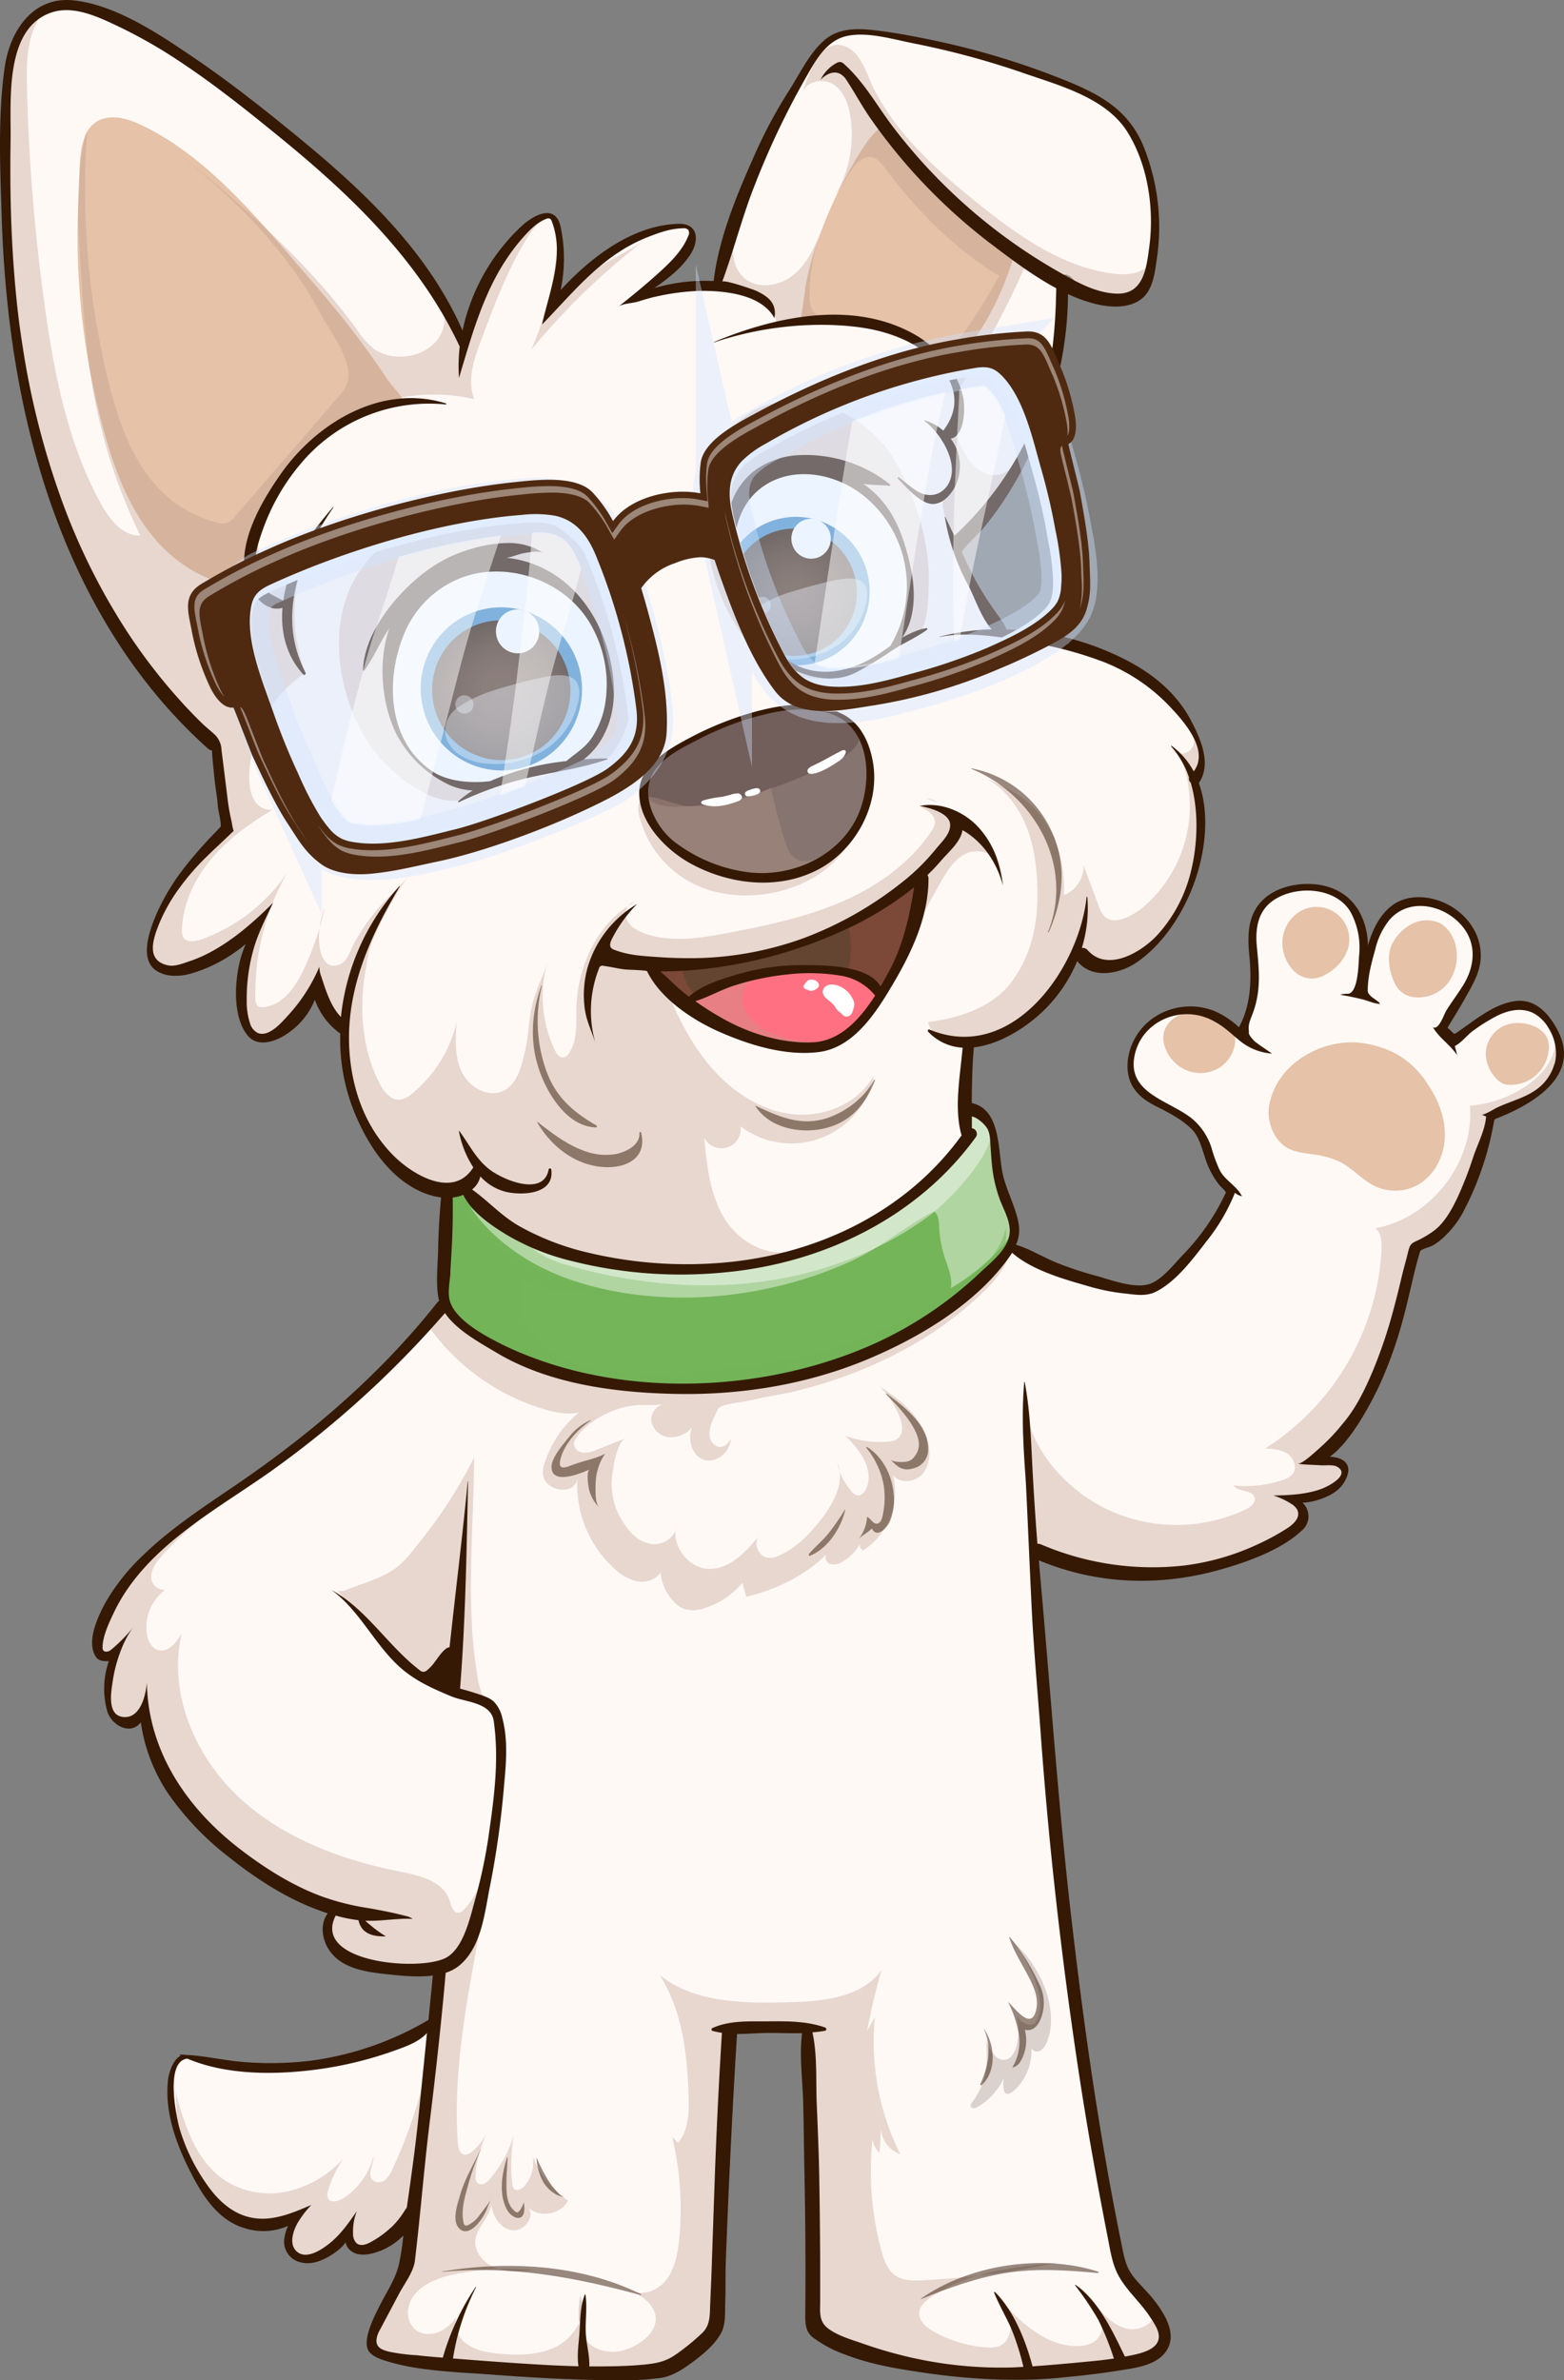 <?xml version="1.0" encoding="UTF-8" standalone="no"?>
<svg
   viewBox="0 0 444.885 676.844"
   version="1.1"
   id="svg322"
   sodipodi:docname="strolch_mascot.svg"
   inkscape:version="1.1.2 (0a00cf5339, 2022-02-04)"
   width="444.885"
   height="676.844"
   xmlns:inkscape="http://www.inkscape.org/namespaces/inkscape"
   xmlns:sodipodi="http://sodipodi.sourceforge.net/DTD/sodipodi-0.dtd"
   xmlns="http://www.w3.org/2000/svg"
   xmlns:svg="http://www.w3.org/2000/svg">
  <rect x="0" y="0" width="444.885" height="676.844" fill="#808080" stroke="none"/>
  <sodipodi:namedview
     id="namedview324"
     pagecolor="#ffffff"
     bordercolor="#666666"
     borderopacity="1.0"
     inkscape:pageshadow="2"
     inkscape:pageopacity="0.0"
     inkscape:pagecheckerboard="0"
     showgrid="false"
     inkscape:zoom="0.96241825"
     inkscape:cx="217.1613"
     inkscape:cy="331.45672"
     inkscape:window-width="3440"
     inkscape:window-height="1319"
     inkscape:window-x="0"
     inkscape:window-y="32"
     inkscape:window-maximized="1"
     inkscape:current-layer="g320"
     fit-margin-top="0"
     fit-margin-left="0"
     fit-margin-right="0"
     fit-margin-bottom="0" />
  <defs
     id="defs29">
    <style
       id="style2">
      .cls-1 {
        isolation: isolate;
      }

      .cls-2, .cls-7, .cls-9 {
        font-size: 171.09px;
        font-family: Ubuntu-Bold, Ubuntu;
        font-weight: 700;
      }

      .cls-2, .cls-29, .cls-33 {
        fill: none;
      }

      .cls-2 {
        stroke: #baefa0;
        stroke-linejoin: round;
        stroke-width: 52.31px;
      }

      .cls-3, .cls-5 {
        fill: #baefa0;
      }

      .cls-13, .cls-14, .cls-22, .cls-35, .cls-4, .cls-9 {
        fill: #fff;
      }

      .cls-17, .cls-18, .cls-23, .cls-32, .cls-5 {
        mix-blend-mode: multiply;
      }

      .cls-6 {
        fill: #4f2a11;
      }

      .cls-21, .cls-23, .cls-7 {
        fill: #74b559;
      }

      .cls-8 {
        fill: #599a3e;
      }

      .cls-10 {
        fill: #9cd484;
      }

      .cls-11 {
        fill: #4c91c6;
      }

      .cls-12 {
        fill: url(#radial-gradient);
      }

      .cls-13, .cls-18, .cls-30, .cls-32 {
        opacity: 0.4;
      }

      .cls-14 {
        opacity: 0.41;
      }

      .cls-14, .cls-22, .cls-34, .cls-35 {
        mix-blend-mode: overlay;
      }

      .cls-15 {
        fill: url(#radial-gradient-2);
      }

      .cls-16 {
        fill: #fff9f6;
      }

      .cls-17 {
        fill: #ba9888;
        opacity: 0.35;
      }

      .cls-18 {
        fill: #a5968e;
      }

      .cls-19 {
        fill: url(#linear-gradient);
      }

      .cls-20 {
        fill: #e5c2a8;
      }

      .cls-22 {
        opacity: 0.43;
      }

      .cls-23, .cls-28, .cls-34 {
        opacity: 0.5;
      }

      .cls-24 {
        fill: #ff7182;
      }

      .cls-25 {
        fill: #725e5b;
      }

      .cls-26, .cls-28 {
        fill: #351905;
      }

      .cls-27 {
        fill: #5b1d0d;
      }

      .cls-29 {
        stroke: #fff;
        stroke-width: 7.52px;
      }

      .cls-29, .cls-33 {
        stroke-miterlimit: 10;
      }

      .cls-31 {
        fill: #cfe3ff;
      }

      .cls-33 {
        stroke: #cfe3ff;
        stroke-width: 15.97px;
      }
    </style>
    <radialGradient
       id="radial-gradient"
       cx="210.22"
       cy="-163.62"
       r="18.97"
       gradientTransform="matrix(1.09,0,0,1,159.4,398.3)"
       gradientUnits="userSpaceOnUse">
      <stop
         offset="0"
         stop-color="#603e26"
         id="stop4" />
      <stop
         offset="0.29"
         stop-color="#5c3a23"
         id="stop6" />
      <stop
         offset="0.62"
         stop-color="#4e2f18"
         id="stop8" />
      <stop
         offset="0.96"
         stop-color="#381c08"
         id="stop10" />
      <stop
         offset="1"
         stop-color="#351905"
         id="stop12" />
    </radialGradient>
    <radialGradient
       id="radial-gradient-2"
       cx="290.49"
       cy="-172.17"
       r="17.26"
       gradientTransform="matrix(1.09,0,0,1,155.31,379.31)"
       gradientUnits="userSpaceOnUse">
      <stop
         offset="0"
         stop-color="#603e26"
         id="stop15" />
      <stop
         offset="0.29"
         stop-color="#593821"
         id="stop17" />
      <stop
         offset="0.73"
         stop-color="#452711"
         id="stop19" />
      <stop
         offset="1"
         stop-color="#351905"
         id="stop21" />
    </radialGradient>
    <linearGradient
       id="linear-gradient"
       x1="498.71"
       y1="132.21"
       x2="677.49"
       y2="552.03"
       gradientUnits="userSpaceOnUse">
      <stop
         offset="0"
         stop-color="#fff"
         id="stop24" />
      <stop
         offset="1"
         stop-color="#fffae3"
         id="stop26" />
    </linearGradient>
  </defs>
  <g
     class="cls-1"
     id="g320"
     transform="translate(-236.002,-121.86)">
    <g
       id="g315"
       transform="translate(-10.177,83.153)">
      <g
         id="g257">
        <path
           class="cls-4"
           d="m 517.17,222.55 c 0.53,1.46 1,3.18 0.2,4.49 a 5.16,5.16 0 0 1 -2.5,1.71 l -61.21,25.89 c -26.13,11.06 -52.38,22.15 -79.85,29.27 a 12.45,12.45 0 0 1 -5.53,0.56 c -3.63,-0.74 -5.84,-4.35 -7.54,-7.65 a 340.46,340.46 0 0 1 -20,-47.18 73,73 0 0 1 -3.95,-15.88 6.5,6.5 0 0 1 0.38,-3.61 c 0.7,-1.39 2.21,-2.13 3.62,-2.78 a 914.41,914.41 0 0 1 85.7,-33.72 c 14.54,-5 29.18,-9.66 43.86,-14.18 3.72,-1.14 7.43,-2.28 11.15,-3.39 2.57,-0.77 4.63,-1.51 6.59,0.67 1.96,2.18 3,5.54 4.27,8.06 q 2.55,5.08 5,10.23 10.99,23.28 19.81,47.51 z"
           id="path103" />
        <g
           id="g117">
          <g
             id="g113">
            <ellipse
               class="cls-11"
               cx="388.78"
               cy="234.62"
               rx="22.93"
               ry="23.21"
               transform="rotate(-12.7,388.686,234.57)"
               id="ellipse105" />
            <ellipse
               class="cls-12"
               cx="388.75"
               cy="234.99"
               rx="19.65"
               ry="19.89"
               transform="rotate(-12.7,388.691,234.935)"
               id="ellipse107"
               style="fill:url(#radial-gradient)" />
            <ellipse
               class="cls-4"
               cx="393.41"
               cy="218.27"
               rx="6.16"
               ry="6.24"
               transform="rotate(-12.7,393.322,218.256)"
               id="ellipse109" />
            <ellipse
               class="cls-13"
               cx="378.28"
               cy="239.03"
               rx="2.59"
               ry="2.62"
               transform="rotate(-12.7,378.231,239.002)"
               id="ellipse111" />
          </g>
          <path
             class="cls-14"
             d="m 387.87,234.64 a 40.34,40.34 0 0 0 -11.22,5.05 c -5,3.51 -5.2,9.61 -0.21,13.33 a 16.37,16.37 0 0 0 8.56,2.84 26,26 0 0 0 16.26,-4 21.9,21.9 0 0 0 9.43,-13.7 c 1.57,-7.79 -3.8,-8.16 -9.83,-6.89 -4.38,0.89 -8.71,2.05 -12.99,3.37 z"
             id="path115" />
        </g>
        <g
           id="g131">
          <g
             id="g127">
            <ellipse
               class="cls-11"
               cx="472.68"
               cy="206.8"
               rx="20.86"
               ry="21.12"
               transform="rotate(-12.7,472.606,206.792)"
               id="ellipse119" />
            <ellipse
               class="cls-15"
               cx="472.04"
               cy="207.14"
               rx="17.87"
               ry="18.1"
               transform="rotate(-12.7,471.932,207.127)"
               id="ellipse121"
               style="fill:url(#radial-gradient-2)" />
            <ellipse
               class="cls-4"
               cx="476.89"
               cy="191.92"
               rx="5.61"
               ry="5.68"
               transform="rotate(-12.7,476.812,191.886)"
               id="ellipse123" />
            <ellipse
               class="cls-13"
               cx="463.13"
               cy="210.81"
               rx="2.35"
               ry="2.38"
               transform="rotate(-12.7,463.021,210.775)"
               id="ellipse125" />
          </g>
          <path
             class="cls-14"
             d="m 471.85,206.82 a 36.78,36.78 0 0 0 -10.21,4.59 c -4.55,3.2 -4.73,8.75 -0.19,12.13 a 14.89,14.89 0 0 0 7.79,2.58 23.58,23.58 0 0 0 14.8,-3.66 20,20 0 0 0 8.57,-12.46 c 1.43,-7.1 -3.46,-7.43 -8.94,-6.28 -3.98,0.84 -7.92,1.9 -11.82,3.1 z"
             id="path129" />
        </g>
        <g
           id="g207">
          <path
             class="cls-16"
             d="M 689.78,337.18 A 14.87,14.87 0 0 0 687.64,330.7 12.24,12.24 0 0 0 683,326 c -4.28,-2.22 -8.93,-0.6 -12.08,1.14 a 50.74,50.74 0 0 0 -6.33,4 25.06,25.06 0 0 0 -2,1.81 13.45,13.45 0 0 1 -2.92,2.36 l -0.35,0.19 c -0.39,-0.4 -0.78,-0.78 -1.17,-1.16 a 26.49,26.49 0 0 1 -2.67,-2.87 l 0.09,-0.06 a 8.92,8.92 0 0 0 2.23,-3.41 14.27,14.27 0 0 1 0.82,-1.62 c 0.72,-1.15 1.51,-2.3 2.27,-3.4 0.76,-1.1 1.58,-2.28 2.32,-3.47 4.37,-7 3.8,-14.23 -1.54,-19.33 a 16.66,16.66 0 0 0 -12,-4.73 12.12,12.12 0 0 0 -8.85,4.28 17.57,17.57 0 0 0 -3.23,5.58 8.26,8.26 0 0 0 -0.31,1.56 6.11,6.11 0 0 1 -0.4,1.79 c -0.24,0.25 -0.71,0.67 -1.05,0.57 -0.88,-0.27 -1.86,-2.81 -2.25,-5 a 19.63,19.63 0 0 0 -2.29,-6.56 c -4.15,-7.12 -14.75,-8.16 -21.67,-4.64 -6.92,3.52 -7.22,10.38 -6.75,15.19 0.59,6 1,12.41 -1.3,18.91 l -0.11,0.31 c -0.93,2.68 -1.74,4.56 -3.83,4.3 -1.29,-0.16 -2.67,-1.18 -4,-2.17 a 18.85,18.85 0 0 0 -2.87,-1.85 16.39,16.39 0 0 0 -21,6.45 15.13,15.13 0 0 0 -1.74,4.7 c -1.64,8.38 4.88,11.89 10.63,15 a 37.39,37.39 0 0 1 6.27,3.91 16.72,16.72 0 0 1 5,7.73 46.3,46.3 0 0 0 2.29,6.23 14.75,14.75 0 0 0 3.45,4.14 l 1.15,1.09 -0.24,0.61 a 52.86,52.86 0 0 1 -7.95,13.57 l -0.58,0.76 c -3.64,4.73 -8.16,10.61 -13.47,13.3 -2.29,1.15 -4.81,0.84 -7.47,0.51 l -1.65,-0.19 a 57.6,57.6 0 0 1 -10,-2.1 c -6.37,-1.82 -15.06,-4.3 -20.5,-8.9 a 23.15,23.15 0 0 1 -0.19,-2.38 c -0.09,-3.89 -1.21,-7 -2.51,-10.44 -0.28,-0.76 -0.58,-1.54 -0.88,-2.35 a 39.06,39.06 0 0 1 -2.18,-10.05 c -0.08,-0.84 -0.13,-1.67 -0.19,-2.51 -0.06,-0.84 -0.11,-1.7 -0.19,-2.54 l -0.06,-0.77 c 0,-0.62 -0.09,-1.25 -0.19,-1.89 a 6.9,6.9 0 0 0 -1,-2.8 c -1.74,-2.54 -5.08,-5 -7.95,-7.23 0.08,-3.25 0.46,-6.59 0.82,-9.87 0.19,-1.7 0.38,-3.36 0.52,-5 l 0.08,-1 -1,-0.06 a 13.59,13.59 0 0 1 -6.88,-2.31 25.73,25.73 0 0 0 20.91,-2.83 c 9.7,-5.77 16.66,-16.71 20,-27.09 A 38.77,38.77 0 0 1 553,308 l -0.41,1.37 1.41,-0.17 a 0.92,0.92 0 0 1 0.83,0.32 8.92,8.92 0 0 0 6.77,3.13 h 0.17 c 5.05,0 10.73,-3.63 14.14,-7.27 a 41.92,41.92 0 0 0 9.43,-16.83 c 2,-7.06 3.21,-18 0.42,-27.5 l -0.07,-0.24 -0.17,-0.17 a 0.7,0.7 0 0 1 -0.24,-0.58 l 0.07,-0.27 -0.09,-0.26 -0.3,-0.84 0.6,1.12 0.88,-1.16 c 1.75,-2.29 2.11,-5 1.06,-8.21 -1.43,-4.34 -5.1,-8.53 -8.51,-12.06 a 53.07,53.07 0 0 0 -18.4,-12.22 109.3,109.3 0 0 0 -21.46,-5.74 c -2,-0.35 -4.4,-0.79 -6.78,-1.15 h -0.3 l -0.19,0.09 v 0 a 1.51,1.51 0 0 0 -0.18,-0.09 l -0.27,-0.08 c -1.21,-0.17 -2.37,-0.32 -3.48,-0.44 h 0.39 l 2,-0.07 -1.32,-1.5 c -2,-2.25 -3.47,-5.6 -4.77,-8.56 -0.57,-1.29 -1.1,-2.52 -1.65,-3.58 a 69.93,69.93 0 0 1 -5.15,-12.43 l 0.83,-0.78 a 94.66,94.66 0 0 0 22.18,-30.8 84.24,84.24 0 0 0 6.14,-24.14 v -0.43 a 59,59 0 0 0 0.59,-11.5 c -0.32,-4 0.21,-7.25 1.31,-8 0.15,-0.1 0.61,-0.41 1.8,0.19 a 5.58,5.58 0 0 1 1.54,1.42 7.93,7.93 0 0 0 2.71,2.27 24.79,24.79 0 0 0 9.12,2.31 c 8.46,0.35 9.53,-7.77 10.31,-13.69 l 0.07,-0.55 C 575.59,97.04 573.22,84.66 567.68,75.79 562.14,66.92 551.07,63 541.29,59.76 L 538,58.65 A 237.51,237.51 0 0 0 506,50 c -1.06,-0.21 -2.18,-0.45 -3.32,-0.7 -2.53,-0.56 -5.15,-1.13 -7.78,-1.45 a 23.37,23.37 0 0 0 -8.16,0.18 c -6,1.39 -9.16,7 -11.95,11.93 l -0.68,1.2 a 230.45,230.45 0 0 0 -14,29.47 c -2,5 -3.64,10.24 -5.23,15.29 -1.3,4.15 -2.65,8.45 -4.19,12.59 v 0 l 1.76,0.65 a 0.73,0.73 0 0 1 -0.51,0.48 c 1.1,-0.15 8,2.16 8.92,2.6 2.28,1.06 3.91,2.18 4.51,3.93 -3.77,-3.84 -10.67,-5.8 -20.13,-5.7 a 65.41,65.41 0 0 0 -12.69,1.64 c -1.47,0.3 -2.89,0.73 -4.27,1.15 l -1.1,0.33 a 9.82,9.82 0 0 1 -1.08,0.23 c 3,-2.42 6,-4.92 8.81,-7.53 3.15,-2.89 6.29,-6.13 7.9,-10.19 a 2.56,2.56 0 0 0 -0.1,-2.6 2.15,2.15 0 0 0 -1.34,-0.78 4.8,4.8 0 0 0 -0.94,-0.06 c -3.65,0.08 -6.76,1.18 -10.15,2.5 -11,4.25 -18.18,12 -25.81,20.11 l -2.38,2.53 c 0.22,-0.86 0.46,-1.74 0.7,-2.63 2.09,-7.82 4.26,-15.9 1.23,-23.84 a 2.26,2.26 0 0 0 -1,-1.32 2.57,2.57 0 0 0 -1.88,0.07 c -2.77,1.13 -4.62,3 -6.75,5.39 a 55.15,55.15 0 0 0 -5.05,6.65 c -5.51,8.38 -8.73,18 -11.6,27.62 0.05,-0.74 0.11,-1.52 0.2,-2.34 v -0.19 l -0.13,-0.37 -0.05,-0.06 c -11.86,-25.31 -32.12,-44 -50.37,-59 C 318.1,70.17 308.16,62.16 297.67,55.24 A 141.72,141.72 0 0 0 281,45.7 l -0.49,-0.23 c -5.91,-2.85 -13.28,-6.39 -20,-4.12 -6.41,2.16 -10.2,7.89 -11.59,17.51 a 102.26,102.26 0 0 0 -0.67,15.26 c 0,1.65 0,3.2 0,4.6 a 392,392 0 0 0 1.14,39.28 c 0.54,6.42 1.29,12.79 2.23,18.93 a 231.65,231.65 0 0 0 10.73,42.93 184.45,184.45 0 0 0 19.49,39.39 161.38,161.38 0 0 0 13.42,17.58 c 2.41,2.74 5,5.47 7.69,8.13 0.64,0.63 1.32,1.21 2,1.77 0.68,0.56 1.32,1.14 1.93,1.73 a 5.43,5.43 0 0 1 1.4,3.58 q 0.79,6.45 1.61,12.91 a 61.76,61.76 0 0 0 1.15,7 c 0.1,0.39 0.17,0.8 0.24,1.19 0.07,0.39 0.18,1 0.31,1.52 -1.09,1.07 -2.2,2.11 -3.31,3.15 -1.11,1.04 -2.51,2.36 -3.75,3.58 a 69.68,69.68 0 0 0 -8.1,9.31 48.71,48.71 0 0 0 -6.49,12 21.55,21.55 0 0 0 -1,3.34 c -1.1,5.6 2.05,7.47 4.89,8.05 1.91,0.4 4.12,-0.37 5.9,-1 l 0.75,-0.26 c 6.36,-2.12 13,-6.44 20.34,-13.15 a 56.68,56.68 0 0 0 -3.33,8.45 52.07,52.07 0 0 0 -2.08,15 20.46,20.46 0 0 0 1,6.85 5.15,5.15 0 0 0 2.9,3.37 4.88,4.88 0 0 0 1.05,0.23 c 3.23,0.25 6.27,-3.13 8.29,-5.36 0.19,-0.23 0.38,-0.43 0.55,-0.62 a 48.59,48.59 0 0 0 7.49,-11 l 0.23,0.7 c 1.27,3.85 2.7,8.21 5.59,11.19 l 1.41,1.45 0.2,-2 a 64.3,64.3 0 0 1 9.14,-27.06 c -6,12.09 -10.38,25.91 -8.1,41.31 1.47,10 5.36,18.35 11.54,24.93 4.44,4.73 11.52,9.22 17.43,8.75 a 39.58,39.58 0 0 1 0.36,5.13 c -0.13,4 -0.48,8 -0.69,12 -0.13,2.43 -0.28,4.86 -0.43,7.28 v 0.16 c 0,0.66 -0.12,1.39 -0.21,2.13 a 76.41,76.41 0 0 0 -0.49,8 l -0.68,0.78 c -16.06,18.23 -32.57,33.16 -50.49,45.64 -2.6,1.81 -5.24,3.57 -8,5.42 -14.11,9.4 -28.7,19.12 -36,34.63 l -0.14,0.28 c -1.3,2.8 -3.08,6.64 -3,9.89 a 1.9,1.9 0 0 0 1.08,1.78 2.78,2.78 0 0 0 2.8,-0.51 q 0.78,-0.64 1.53,-1.32 a 41.16,41.16 0 0 0 -2.44,8.9 l -0.08,0.5 c -0.32,2 -0.81,5 -0.23,7.41 a 4.43,4.43 0 0 0 4,3.78 5.18,5.18 0 0 0 4,-1.15 8.79,8.79 0 0 0 2.41,-3.45 c 2.1,15.63 11.25,30.31 26.23,41.84 8.47,6.52 16.3,11 24,13.85 a 72.92,72.92 0 0 0 13.09,3.29 c 2.57,0.44 4.89,0.88 7.09,1.37 l -1.12,0.09 a 54.41,54.41 0 0 1 -6.27,0.27 v 0 h -0.15 l -2.59,-0.31 0.08,0.09 a 40.88,40.88 0 0 1 -5.8,-1.2 l -0.74,-0.21 -0.35,0.68 a 7.48,7.48 0 0 0 -0.43,6.77 c 2.07,4.48 8.67,6.47 11.41,7.12 a 46.67,46.67 0 0 0 12.33,1.18 15.55,15.55 0 0 0 2.59,-0.42 c 1.62,-0.35 3.64,-0.79 4.58,-0.16 1.44,0.94 0.65,5.73 0.27,8 -0.13,0.78 -0.24,1.45 -0.29,2 -0.18,1.88 -0.38,3.78 -0.57,5.68 -1.26,1 -2.53,2 -3.83,2.88 a 37,37 0 0 1 -8.89,4.83 l -0.47,0.17 a 104.69,104.69 0 0 1 -20.65,5.07 c -10.34,1.46 -25.16,2.13 -37,-2.91 l -0.23,-0.1 h -0.25 a 4.33,4.33 0 0 0 -3.2,2 c -3.06,4.61 -0.61,16.24 0.22,19.09 a 55.24,55.24 0 0 0 7.51,15.94 c 4.06,6 8.64,9.32 14,10.26 4.63,0.83 9.24,-0.53 13.53,-2.24 a 18.42,18.42 0 0 0 -1.6,2.45 c -0.72,1.32 -2.86,5.86 -0.36,8.71 a 4.55,4.55 0 0 0 3.53,1.6 c 1.81,0 4.22,-0.89 7.43,-3.46 a 30.66,30.66 0 0 0 5.19,-5.51 15.9,15.9 0 0 0 0,2.07 4.52,4.52 0 0 0 1.47,3.5 c 1.25,0.93 2.95,0.81 5,-0.37 3.72,-2.1 6.25,-6.31 9.82,-7.95 a 10.41,10.41 0 0 1 2.64,-0.79 c -0.16,1.67 -0.33,3.33 -0.5,5 -0.29,2.71 -0.59,5.42 -0.92,8.12 -0.26,2.09 -1.63,4.36 -3,6.55 -0.54,0.89 -1,1.72 -1.47,2.54 l -5.39,10.29 a 8.68,8.68 0 0 0 -1,2.68 c -0.56,3.64 2.56,4.47 4.24,4.91 l 0.67,0.16 a 36,36 0 0 0 4.88,0.62 c 0.81,0.06 1.63,0.13 2.45,0.22 4.4,0.51 8.57,0.82 13,1.15 l 3.62,0.27 c 3.91,0.29 8.54,0.63 13.15,0.93 l 3.87,0.23 c 2.6,0.14 5.29,0.29 7.89,0.56 a 25,25 0 0 0 2.72,0.13 c 1.37,0 2.71,-0.08 4,-0.16 1.29,-0.08 3,-0.18 4.45,-0.16 h 0.49 a 102.41,102.41 0 0 0 11.7,-0.29 18.78,18.78 0 0 0 8.76,-2.6 65.87,65.87 0 0 0 8.14,-6.47 c 2.53,-2.26 2.61,-5.2 2.69,-8 0,-0.35 0,-0.71 0,-1.06 v -0.12 c 0.17,-4 0.35,-8.11 0.48,-12.18 q 0.35,-10.65 0.73,-21.29 c 0.56,-15.63 1.25,-29.84 2.11,-43.43 l 0.06,-0.87 -0.87,-0.12 -0.93,-0.15 c 3.61,-1.22 7.62,-1.22 11.51,-1.23 h 2.37 c 4.86,0 9.49,-0.08 14,1.11 -0.47,0.06 -0.95,0.1 -1.45,0.14 l -1.08,0.09 0.24,1 c 1,4.54 1,9.48 1.09,14.26 0,1.84 0,3.74 0.11,5.57 l 0.13,3.4 c 0.24,5.88 0.49,11.95 0.59,17.94 0.13,7.79 0.22,15.69 0.25,23.47 0,3.91 0,7.82 0,11.74 0,0.35 0,0.7 0,1 0,2.5 -0.09,5.09 2.37,7.12 2.46,2.03 5.77,3.08 8.76,4.09 L 491,706 a 128.93,128.93 0 0 0 13.81,4 120.93,120.93 0 0 0 14.36,2.32 c 3.87,0.39 50.1,1.75 56.58,-7.45 a 4.39,4.39 0 0 0 0.3,-4.64 20.77,20.77 0 0 0 -1.47,-2.48 l -0.39,-0.6 a 51.33,51.33 0 0 0 -4.21,-5.37 42.67,42.67 0 0 1 -4.44,-5.81 c -1.72,-2.89 -2.32,-6 -2.95,-9.29 l -0.2,-1 c -0.88,-4.56 -1.92,-10 -2.93,-15.44 -2,-11.07 -3.74,-21.07 -5.19,-30.57 -5,-32.78 -8.74,-65.75 -11.09,-98 -0.27,-3.85 -0.58,-7.69 -0.88,-11.54 -0.51,-6.41 -1,-13 -1.43,-19.58 -0.06,-1.05 -0.24,-2.46 -0.46,-4.11 -0.56,-4.39 -1.34,-10.41 -0.44,-14.23 a 5.22,5.22 0 0 1 1.34,-2.67 c 1.36,-1.24 7.56,1.08 11.26,2.47 a 40.31,40.31 0 0 0 5,1.68 82.17,82.17 0 0 0 25.43,1.09 70.67,70.67 0 0 0 21.65,-6.26 66.41,66.41 0 0 0 8,-4.35 c 4.45,-2.86 4,-5.45 3.27,-6.76 a 5.68,5.68 0 0 0 -2,-1.93 c -0.42,-0.27 -0.84,-0.52 -1.28,-0.76 4.22,-0.25 8.7,-1 12.06,-2.88 1.64,-0.93 3.83,-2.39 4,-4.21 a 2.78,2.78 0 0 0 -1.6,-2.64 7.3,7.3 0 0 0 -3.86,-0.58 c -0.5,0 -1,0 -1.34,0 -0.77,-0.06 -1.56,-0.09 -2.35,-0.12 h -1 c 0.89,-0.68 1.93,-1.57 3.14,-2.66 l 0.78,-0.7 a 44.62,44.62 0 0 0 5.32,-5.52 l 0.94,-1.08 c 4,-4.63 6.68,-10.3 8.77,-15.23 a 137.85,137.85 0 0 0 6,-18 c 0.75,-2.74 1.5,-5.75 2.37,-9.47 0.24,-1 0.52,-2.06 0.8,-3.09 l 0.26,-1 c 0.13,-0.48 0.25,-1 0.37,-1.49 0.18,-0.76 0.36,-1.55 0.58,-2.21 0.22,-0.66 0.67,-1 1.64,-1.42 l 0.56,-0.26 a 29.9,29.9 0 0 0 4.21,-2.51 c 3.4,-2.38 5.63,-6.43 7.36,-10.09 a 104.74,104.74 0 0 0 4.51,-11.64 c 0.35,-1.05 0.79,-2.14 1.25,-3.29 a 28.88,28.88 0 0 0 2.43,-8.36 v -0.37 c 0.5,-0.25 1.07,-0.56 1.74,-0.94 0.3,-0.17 0.54,-0.31 0.68,-0.37 1.33,-0.64 2.76,-1.19 4.15,-1.72 3.25,-1.25 6.62,-2.53 9.23,-5.19 a 14.55,14.55 0 0 0 3.66,-6.25 12.62,12.62 0 0 0 0.48,-4.25 z m -340.47,248.23 0.13,0.14 a 11.37,11.37 0 0 0 1.45,1.28 c 0.45,0.33 0.9,0.7 1.35,1.06 l 0.27,0.22 a 4.31,4.31 0 0 1 -3.2,-2.7 z M 461,173.66 c 4,-3.3 9,-4.28 12.45,-4.53 0.75,0 1.51,-0.08 2.26,-0.08 a 38,38 0 0 1 21.1,6.73 h -0.84 a 25.11,25.11 0 0 1 -4.05,-0.37 l -4.72,-1.07 4,2.76 c 8.73,6.05 11.63,15.63 13.32,24.21 0.68,3.47 1.82,12.19 -2.49,18.23 l -2.37,3.33 -0.34,0.22 a 101.13,101.13 0 0 1 -9.81,6 c -5,2.57 -11.07,2.22 -17.93,-1.06 -7.54,-3.57 -11.71,-10.93 -13.89,-16.47 -2.47,-6.25 -9.44,-27.37 3.31,-37.9 z m -87.89,86.78 c -6.21,-3.45 -10.71,-8 -13.38,-13.45 -4.21,-8.63 -5,-20.4 -1.92,-29.29 l 2.24,-6.51 -3.91,5.67 a 65,65 0 0 0 -3.43,5.81 c -0.64,1.18 -1.29,2.38 -2,3.55 1.76,-9.55 10.14,-19.32 17.86,-24.81 a 38.05,38.05 0 0 1 12.43,-5.86 34.81,34.81 0 0 1 9.9,-1.55 19.08,19.08 0 0 1 5.41,0.82 l -0.94,0.15 h -0.11 a 18.44,18.44 0 0 0 -2.61,0.7 16.58,16.58 0 0 1 -2.53,0.66 l -7.47,1.06 7.5,0.8 a 30.59,30.59 0 0 1 6.39,1.37 c 11.3,3.75 19.69,14.08 22.46,27.63 1.55,7.6 1,14.15 -1.62,19.46 a 19.78,19.78 0 0 1 -5.75,7.17 l -2.72,1.93 3.32,-0.22 h 0.26 c -3.11,0.77 -6.25,1.38 -9.5,2 l -4.67,0.93 a 91.52,91.52 0 0 0 -15.38,4.63 l 0.68,-0.44 -3,-0.13 a 16.54,16.54 0 0 1 -7.51,-2.08 z"
             id="path133" />
          <path
             class="cls-17"
             d="m 424.71,219 c -0.39,-1.47 -0.83,-2.92 -1.32,-4.34 a 55.51,55.51 0 0 0 -12.82,-21.15 39.92,39.92 0 0 0 -21.7,-11.45 c -10.91,-1.71 -22.12,2.09 -30.62,8.92 a 46.36,46.36 0 0 0 -10.14,10.64 c -8.38,13 -6.42,30.91 0.48,44.16 a 42.39,42.39 0 0 0 18.22,18.33 18.55,18.55 0 0 0 8.47,2.32 9.19,9.19 0 0 0 7.61,-3.8 16.9,16.9 0 0 1 -9.79,-2.2 c -6.2,-3.45 -10.7,-8 -13.37,-13.45 a 40.21,40.21 0 0 1 -3.65,-20.7 c 0.48,-6.09 4,-11.57 8.11,-16 7.95,-8.68 20.63,-14.54 32.35,-10.64 11.3,3.75 19.69,14.08 22.46,27.63 1.55,7.6 1,14.15 -1.62,19.46 -1.69,3.43 -4.16,5.82 -7,8.33 2.3,-0.84 4.5,0.4 6.66,0 2.36,-0.49 4.11,-3.09 5.18,-5 5.14,-9.41 5.22,-20.7 2.49,-31.06 z"
             id="path135" />
          <path
             class="cls-17"
             d="m 507.67,218.9 c 2.52,-3 2.58,-10.3 2.7,-14 0.32,-10.06 -2.47,-20.09 -6.51,-29.08 a 51.36,51.36 0 0 0 -4.33,-8 35.51,35.51 0 0 0 -17.53,-13.39 28.12,28.12 0 0 0 -17.62,-0.6 C 450.92,158.15 447,173.43 447,186 a 57.89,57.89 0 0 0 13.07,37 24.09,24.09 0 0 0 5.39,5 24.76,24.76 0 0 0 8.92,3.1 25.82,25.82 0 0 0 10,0.23 c 3.45,-0.73 6.55,-2.55 9.59,-4.35 l 7.12,-4.22 c 1.84,-1.1 5,-2.22 6.46,-3.77 z m -5.67,0.61 -2.37,3.33 -0.34,0.22 a 101.13,101.13 0 0 1 -9.81,6 c -5,2.57 -11.07,2.22 -17.93,-1.06 -7.54,-3.57 -11.71,-10.93 -13.89,-16.47 -2.44,-6.22 -9.41,-27.34 3.34,-37.87 4,-3.3 9,-4.28 12.45,-4.53 0.75,0 1.51,-0.08 2.26,-0.08 a 38,38 0 0 1 21.1,6.73 h -0.84 a 25.11,25.11 0 0 1 -4.05,-0.37 l -4.72,-1.07 4,2.76 c 8.73,6.05 11.63,15.63 13.32,24.21 0.65,3.44 1.79,12.16 -2.52,18.2 z"
             id="path137" />
          <path
             class="cls-17"
             d="m 395,437.32 a 60.91,60.91 0 0 0 6.42,2.23 c 3.08,0.88 6.35,1.52 9.47,0.78 a 30.39,30.39 0 0 0 -9.73,14.25 7.94,7.94 0 0 0 -0.51,3.5 c 0.65,4.83 9.38,6.14 9.77,0.72 a 32.25,32.25 0 0 0 10.64,26.05 13.51,13.51 0 0 0 6.47,3.53 c 2.46,0.42 5.26,-0.45 6.54,-2.58 a 13.91,13.91 0 0 0 3.37,7.93 8.38,8.38 0 0 0 3.61,2.56 9.39,9.39 0 0 0 5.54,-0.31 22.53,22.53 0 0 0 10.75,-7.22 l 1.1,4 c 8.36,-2 16.95,-6.06 23,-12.27 -0.93,0.77 -0.34,2.47 0.79,2.92 a 4.22,4.22 0 0 0 3.48,-0.57 12.83,12.83 0 0 0 5,-5 1.71,1.71 0 0 0 1,1.72 19.82,19.82 0 0 0 8.48,-21.36 c 1.95,2.46 6.17,2.06 8.29,-0.26 2.12,-2.32 2.45,-5.83 1.75,-8.9 -1.62,-7.15 -7.8,-12.3 -14,-16.19 3.54,3 11.2,15.08 2.63,15.8 A 28.64,28.64 0 0 1 486.65,447 c 4.14,3.93 8.21,9.61 6,14.88 -0.47,1.15 -1.55,2.32 -2.76,2 a 3,3 0 0 1 -1.39,-1 17.49,17.49 0 0 1 -4.18,-8.37 c 2.35,5.31 -0.85,11.38 -4.4,16 -3.27,4.24 -7.08,8.27 -12,10.46 a 6.42,6.42 0 0 1 -3.17,0.73 c -2.72,-0.23 -4.37,-4 -2.71,-6.16 -3.75,4.49 -8.32,9.38 -14.17,9.28 -5.85,-0.1 -10.82,-6.59 -9.31,-12.31 -0.05,3.44 -4.05,5.81 -7.43,5.19 -3.38,-0.62 -6,-3.34 -7.8,-6.28 a 19.8,19.8 0 0 1 -3.12,-12.2 c 0.22,-2.39 1.27,-10.48 4,-11.54 l -8.35,3.28 a 8,8 0 0 1 -3.93,0.8 2.72,2.72 0 0 1 -2.49,-2.68 3.82,3.82 0 0 1 0.77,-1.66 c 3.59,-5.15 11.16,-8.8 17.39,-9.15 2.54,-0.14 5.11,0.11 7.63,-0.31 a 4.43,4.43 0 0 0 -3.71,5.17 5.68,5.68 0 0 0 5.15,4.27 8,8 0 0 0 6.36,-2.78 c -1.47,3.35 0.21,9.05 4.35,9.39 3.42,0.27 6.6,-2.89 6.68,-6.32 a 4,4 0 0 1 -2.53,2.42 c -1.54,0.32 -3,-1 -3.42,-2.55 a 7.73,7.73 0 0 1 0.65,-4.59 31.68,31.68 0 0 1 1.75,-3.73 c 0.71,-1.27 7.25,-1.88 9.16,-2.35 4.74,-1.17 9.62,-1.71 14.36,-3 19.47,-5 38.21,-14.24 52.58,-28.5 7.39,-7.32 9.25,-14 5.6,-23.71 -0.28,-0.76 -0.58,-1.54 -0.88,-2.35 -0.18,-0.5 -0.35,-1 -0.51,-1.52 -5.58,6.93 -13.26,12.49 -20.66,16.92 -24.54,14.71 -52.93,20.78 -81.33,20.85 -18.23,0 -39.61,-2.6 -55.75,-12.48 0.44,0.27 -0.44,6.36 -0.84,7.07 -0.93,1.68 -3.49,3.31 -4.81,4.73 A 61.93,61.93 0 0 0 395,437.32 Z"
             id="path139" />
          <path
             class="cls-17"
             d="m 688.64,335.08 c -0.11,-0.77 -0.22,-1.57 -0.32,-2.4 1.32,5.49 -2.62,10.93 -7.19,14.24 a 33.25,33.25 0 0 1 -16.82,6.19 c 1.25,16.05 -11.09,32 -26.93,34.86 1.73,1.33 1.88,3.84 1.79,6 a 71.61,71.61 0 0 1 -33.1,56.62 c 2.18,0.12 4.49,0.27 6.31,1.49 1.82,1.22 2.86,3.88 1.59,5.66 a 5.78,5.78 0 0 1 -2.93,1.8 33.15,33.15 0 0 1 -14,1.56 c 1.4,2 5.41,1.13 6,3.47 0.37,1.51 -1.23,2.72 -2.64,3.4 a 46.09,46.09 0 0 1 -40.5,-0.67 c -11.36,-5.91 -21.25,-17.35 -22.33,-30.43 0.92,8.73 1,17.48 1.84,26.21 0.11,1.22 1.12,16.42 0.43,16.28 4.5,0.94 8.45,0.94 12.8,2.57 a 40.31,40.31 0 0 0 5,1.68 82.17,82.17 0 0 0 25.36,1.17 70.67,70.67 0 0 0 21.65,-6.26 66.41,66.41 0 0 0 8,-4.35 c 4.45,-2.86 4,-5.45 3.27,-6.76 a 5.68,5.68 0 0 0 -2,-1.93 c -0.42,-0.27 -0.84,-0.52 -1.28,-0.76 4.22,-0.25 8.7,-1 12.06,-2.88 1.64,-0.93 3.83,-2.39 4,-4.21 a 2.78,2.78 0 0 0 -1.6,-2.64 7.3,7.3 0 0 0 -3.86,-0.58 c -0.5,0 -1,0 -1.34,0 -0.77,-0.06 -1.56,-0.09 -2.35,-0.12 h -1 c 0.89,-0.68 1.93,-1.57 3.14,-2.66 l 0.78,-0.7 a 44.62,44.62 0 0 0 5.32,-5.52 l 0.94,-1.08 c 4,-4.63 6.68,-10.3 8.77,-15.23 a 137.85,137.85 0 0 0 6,-18 c 0.75,-2.74 1.5,-5.75 2.37,-9.47 0.24,-1 0.52,-2.06 0.8,-3.09 l 0.26,-1 c 0.13,-0.48 0.25,-1 0.37,-1.49 0.18,-0.76 0.36,-1.55 0.58,-2.21 0.22,-0.66 0.67,-1 1.64,-1.42 l 0.56,-0.26 a 29.9,29.9 0 0 0 4.21,-2.51 c 3.4,-2.38 5.63,-6.43 7.36,-10.09 a 104.74,104.74 0 0 0 4.51,-11.64 c 0.35,-1.05 0.79,-2.14 1.25,-3.29 a 28.88,28.88 0 0 0 2.43,-8.36 v -0.37 c 0.5,-0.25 1.07,-0.56 1.74,-0.94 0.3,-0.17 0.54,-0.31 0.68,-0.37 1.33,-0.64 2.76,-1.19 4.15,-1.72 3.25,-1.25 6.62,-2.53 9.23,-5.19 3.99,-4.07 3.63,-7.93 3,-12.6 z"
             id="path141" />
          <path
             class="cls-18"
             d="m 526.7,618.52 c 0.25,4.26 0.48,8.67 -1,12.65 a 24.42,24.42 0 0 1 -3.12,5.51 1.26,1.26 0 0 0 -0.34,0.83 0.87,0.87 0 0 0 0.84,0.69 2.26,2.26 0 0 0 1.12,-0.34 18.5,18.5 0 0 0 7.54,-8.27 8,8 0 0 0 0,3.35 1.59,1.59 0 0 0 0.49,1 c 0.58,0.44 1.4,0 2,-0.45 a 15,15 0 0 0 5.32,-12.38 1.88,1.88 0 0 0 2.57,0.69 4.42,4.42 0 0 0 1.8,-2.32 c 1.83,-4.38 1.42,-9.43 0,-14 a 32.89,32.89 0 0 0 -10.33,-15.24 22.08,22.08 0 0 1 4.45,6.26 37.55,37.55 0 0 1 3.44,8 c 0.74,2.75 1,6.65 -0.67,9.17 -1.31,2 -5.05,-0.21 -5.53,-2.06 a 18.16,18.16 0 0 1 0.1,8.64 7.06,7.06 0 0 1 -1.26,2.9 3.27,3.27 0 0 1 -2.78,1.29 4,4 0 0 1 -2.45,-1.55 9.81,9.81 0 0 1 -2.19,-4.37 z"
             id="path143" />
          <path
             class="cls-17"
             d="m 369.58,517.47 c 3.6,1.87 8.77,3.26 12.71,5.72 a 3.36,3.36 0 0 1 1.77,-1 l -0.55,-1.21 a 22.65,22.65 0 0 1 -1.56,-5.86 c -3.4,-20.46 -1,-41.34 -0.91,-62 a 131.31,131.31 0 0 1 -14.83,23.23 c -2.5,3.14 -5,6.71 -8.4,8.88 -3.89,2.52 -8.93,3.88 -13.21,5.59 a 3.47,3.47 0 0 1 -2.46,0.17 l 6.62,7.69 c 6.07,7.08 12.45,14.45 20.82,18.79 z"
             id="path145" />
          <path
             class="cls-18"
             d="m 398.06,684.17 a 79.31,79.31 0 0 0 -10,-0.24 c 3.21,0.92 6.67,0.6 10,0.24 z"
             id="path147" />
          <path
             class="cls-18"
             d="m 524.16,685.84 q 11.54,-1.35 22.89,-3.8 c -7.66,0.76 -15.55,1.61 -22.89,3.8 z"
             id="path149" />
          <path
             class="cls-18"
             d="m 411.27,691.52 a 28.34,28.34 0 0 0 -0.41,7.62 10,10 0 0 0 0.41,-7.62 z"
             id="path151" />
          <path
             class="cls-17"
             d="m 575.91,698.61 a 17.84,17.84 0 0 0 -1.14,-2.27 c -0.53,3.22 -4.3,5.12 -7.53,4.6 -3.23,-0.52 -5.9,-2.78 -8.06,-5.23 -2.16,-2.45 -4,-5.2 -6.62,-7.2 1.46,2.37 3.67,4.2 5.28,6.47 1.61,2.27 2.58,5.41 1.19,7.83 -1.39,2.42 -4.4,3.13 -7.11,3 -9.12,-0.33 -16.26,-7.6 -22.37,-14.37 1.72,2.23 3.49,4.57 4,7.33 0.51,2.76 -0.57,6.06 -3.19,7.09 a 8.22,8.22 0 0 1 -3.42,0.34 34.87,34.87 0 0 1 -15.34,-4.62 c -2,-1.15 -4.06,-2.9 -3.94,-5.18 0.1,-1.91 1.71,-3.36 3.28,-4.45 a 45,45 0 0 1 13.18,-6.14 q -7.75,0.9 -15.56,1.3 c -2.61,0.13 -5.41,0.16 -7.58,-1.28 -2.33,-1.56 -3.35,-4.43 -4.09,-7.14 a 86.46,86.46 0 0 1 -2.52,-31.69 6.46,6.46 0 0 0 2,3.88 l 0.39,-6.78 a 8.28,8.28 0 0 0 5.51,7.15 71.19,71.19 0 0 1 -7.21,-39 q -1.12,2 -2.24,4 c 1.1,-5.84 2.47,-11.64 4.1,-17.35 -5.46,7.64 -16.16,8.87 -25.55,9.13 -12.48,0.34 -27.36,0.53 -37.55,-7.73 6.43,10.06 7.86,22.46 8.23,34.38 0.15,4.68 0,9.81 -3,13.37 l -1.71,-1.8 a 86.84,86.84 0 0 1 2,29.49 c -0.45,4.2 -1.31,8.61 -4.1,11.79 a 9.4,9.4 0 0 1 -8.51,3.07 14.08,14.08 0 0 1 4.21,3.19 c 5.19,6.13 -2.13,12 -7.95,13.37 -3.71,0.86 -8,-0.19 -10.29,-3.24 a 9.71,9.71 0 0 1 -1.8,-4.78 14.3,14.3 0 0 1 -6.07,6.61 c -5,2.72 -11,2.76 -16.66,2.23 -3.61,-0.34 -7.44,-1 -10.09,-3.47 a 7.38,7.38 0 0 1 -2.09,-6.93 13.31,13.31 0 0 1 -3.83,3.65 c -2.41,1.44 -5.74,1.67 -7.89,-0.13 a 6.54,6.54 0 0 1 -1.9,-6.26 c 1.17,-5.65 7.61,-8.34 13.27,-9.46 a 78,78 0 0 1 12.47,-1.45 c -0.25,-0.08 -0.5,-0.14 -0.75,-0.23 -3.41,-1.22 -6.36,-4.51 -5.94,-8.1 0.42,-3.59 4,-6.31 4.54,-10 0.34,3.35 2.55,6.83 5.89,7.28 3.34,0.45 6.65,-3.76 4.6,-6.44 3.28,3.09 9.47,1.92 11.4,-2.16 -0.33,0.69 -6.26,-5.37 -6.66,-6 -1.46,-2.31 -3.17,-4.79 -3.78,-7.51 a 10.05,10.05 0 0 1 -2.06,9.56 c -0.8,0.89 -2.33,1.59 -3.07,0.65 a 2.26,2.26 0 0 1 -0.36,-1.14 45.61,45.61 0 0 1 0.49,-14.23 34.31,34.31 0 0 1 -6.8,12.6 4.62,4.62 0 0 1 -1.82,1.47 1.74,1.74 0 0 1 -2.1,-0.58 2.41,2.41 0 0 1 -0.23,-1.25 c 0,-4.74 1.75,-9.3 3.55,-13.69 a 14.9,14.9 0 0 1 -4.41,6.24 3.58,3.58 0 0 1 -2,1 c -1.85,0.12 -2.12,-2.4 -2.21,-3.71 -1.31,-19.4 2.31,-38.65 5.8,-57.63 0.85,-4.61 1.62,-9.3 2.31,-14 a 14.81,14.81 0 0 0 -0.47,-2.74 3.55,3.55 0 0 1 -0.89,-0.45 20.2,20.2 0 0 1 -5,8.85 2.65,2.65 0 0 1 -1.41,0.88 c -1.57,0.23 -2.17,-1.92 -2.64,-3.43 -1.71,-5.49 -8.47,-7.16 -14.1,-8.27 -16.84,-3.3 -33.61,-9.59 -46.09,-21.36 -12.48,-11.77 -20,-29.79 -16,-46.48 -1.45,2.63 -3.85,5.68 -6.73,4.85 -1.94,-0.56 -2.95,-2.72 -3.25,-4.72 a 13.42,13.42 0 0 1 5.24,-12.42 3.75,3.75 0 0 1 -3.9,-2.83 c -0.44,-2.46 1.18,-4.78 2.82,-6.66 4.51,-5.19 9.85,-9.58 15.16,-13.94 -5.83,4.37 -11.6,7.58 -16.92,12.61 a 57.35,57.35 0 0 0 -12.83,17.22 l -0.14,0.28 c -1.3,2.8 -3.08,6.64 -3,9.89 a 1.9,1.9 0 0 0 1.08,1.78 2.78,2.78 0 0 0 2.8,-0.51 q 0.78,-0.64 1.53,-1.32 a 41.16,41.16 0 0 0 -2.44,8.9 l -0.08,0.5 c -0.32,2 -0.81,5 -0.23,7.41 a 4.43,4.43 0 0 0 4,3.78 5.18,5.18 0 0 0 4,-1.15 8.79,8.79 0 0 0 2.41,-3.45 c 2.1,15.63 11.25,30.31 26.23,41.84 8.47,6.52 16.3,11 24,13.85 a 72.92,72.92 0 0 0 13.09,3.29 c 2.57,0.44 4.89,0.88 7.09,1.37 l -1.12,0.09 a 54.41,54.41 0 0 1 -6.27,0.27 v 0 h -0.15 l -2.59,-0.31 0.08,0.09 a 40.88,40.88 0 0 1 -5.8,-1.2 l -0.74,-0.21 -0.35,0.68 a 7.48,7.48 0 0 0 -0.43,6.77 c 2.07,4.48 8.67,6.47 11.41,7.12 a 46.67,46.67 0 0 0 12.33,1.18 15.55,15.55 0 0 0 2.59,-0.42 c 1.62,-0.35 3.64,-0.79 4.58,-0.16 0.56,0.36 0.78,1.31 0.82,2.46 a 9.05,9.05 0 0 1 -1.34,0.33 c -0.37,0.06 -0.77,9.16 -0.71,10 0.52,7 -2.16,15.47 -4,22.22 a 140.83,140.83 0 0 1 -8.31,22.93 7.85,7.85 0 0 1 -2.12,3.11 2.82,2.82 0 0 1 -3.5,0.11 c -1.8,-1.66 0.36,-4.56 0.22,-7 a 20.19,20.19 0 0 1 -8.64,12.13 c -1.38,0.89 -3.64,1.38 -4.34,-0.11 a 3,3 0 0 1 0.06,-2.1 30.29,30.29 0 0 1 4.46,-9.22 30.92,30.92 0 0 1 -15.65,9.37 23.76,23.76 0 0 1 -17.83,-2.84 c -8.71,-5.55 -12,-16.43 -14.66,-26.43 0.94,3.61 0.13,8.11 0.92,11.91 a 47.92,47.92 0 0 0 4.36,12.33 c 3.33,6.42 9.59,12.29 16.95,13.58 4.63,0.83 9.24,-0.53 13.53,-2.24 a 18.42,18.42 0 0 0 -1.6,2.45 c -0.72,1.32 -2.86,5.86 -0.36,8.71 a 4.55,4.55 0 0 0 3.53,1.6 c 1.81,0 4.22,-0.89 7.43,-3.46 a 30.66,30.66 0 0 0 5.19,-5.51 15.9,15.9 0 0 0 0,2.07 4.52,4.52 0 0 0 1.47,3.5 c 1.25,0.93 2.95,0.81 5,-0.37 3.72,-2.1 6.25,-6.31 9.82,-7.95 a 10.41,10.41 0 0 1 2.64,-0.79 c -0.16,1.67 -0.33,3.33 -0.5,5 -0.29,2.71 -0.59,5.42 -0.92,8.12 -0.26,2.09 -1.63,4.36 -3,6.55 -0.54,0.89 -1,1.72 -1.47,2.54 l -5.39,10.29 a 8.68,8.68 0 0 0 -1,2.68 c -0.56,3.64 2.56,4.47 4.24,4.91 l 0.67,0.16 a 36,36 0 0 0 4.88,0.62 c 0.81,0.06 1.63,0.13 2.45,0.22 4.4,0.51 8.57,0.82 13,1.15 l 3.62,0.27 c 3.91,0.29 8.54,0.63 13.15,0.93 l 3.87,0.23 c 2.6,0.14 5.29,0.29 7.89,0.56 a 25,25 0 0 0 2.72,0.13 c 1.37,0 2.71,-0.08 4,-0.16 1.29,-0.08 3,-0.18 4.45,-0.16 h 0.49 a 102.41,102.41 0 0 0 11.7,-0.29 18.78,18.78 0 0 0 8.76,-2.6 65.87,65.87 0 0 0 8.08,-6.47 c 2.53,-2.26 2.61,-5.2 2.69,-8 0,-0.35 0,-0.71 0,-1.06 v -0.12 c 0.17,-4 0.35,-8.11 0.48,-12.18 q 0.35,-10.65 0.73,-21.29 c 0.56,-15.63 1.25,-29.84 2.11,-43.43 l 0.06,-0.87 -0.87,-0.12 -0.93,-0.15 c 3.61,-1.22 7.62,-1.22 11.51,-1.23 h 2.37 c 4.86,0 9.49,-0.08 14,1.11 -0.47,0.06 -0.95,0.1 -1.45,0.14 l -1.08,0.09 0.24,1 c 1,4.54 1,9.48 1.09,14.26 0,1.84 0,3.74 0.11,5.57 l 0.13,3.4 c 0.24,5.88 0.49,11.95 0.59,17.94 0.13,7.79 0.22,15.69 0.25,23.47 0,3.91 0,7.82 0,11.74 0,0.35 0,0.7 0,1 0,2.5 -0.09,5.09 2.37,7.12 2.46,2.03 5.77,3.08 8.76,4.09 L 491,706 a 128.93,128.93 0 0 0 13.81,4 120.93,120.93 0 0 0 14.36,2.32 c 1.14,0.12 2.29,0.13 3.44,0.18 a 202.78,202.78 0 0 0 36.45,-1.52 c 4.36,-0.64 9.06,-1.23 13,-3.29 4.59,-2.41 5.39,-5.33 3.85,-9.08 z m -226.6,-113.2 0.13,0.14 a 11.37,11.37 0 0 0 1.45,1.28 c 0.45,0.33 0.9,0.7 1.35,1.06 l 0.27,0.22 a 4.31,4.31 0 0 1 -3.2,-2.7 z"
             id="path153" />
          <path
             class="cls-19"
             d="m 583,326.5 c 0.32,-0.12 0.65,-0.22 1,-0.32 a 16.93,16.93 0 0 0 -3.49,0.34 c -0.32,0.55 -0.63,1.11 -0.9,1.69 A 12.83,12.83 0 0 1 583,326.5 Z"
             id="path155"
             style="fill:url(#linear-gradient)" />
          <path
             class="cls-20"
             d="m 586.13,326.28 a 11.46,11.46 0 0 0 -5.14,1.46 7.4,7.4 0 0 0 -3.72,4.4 7.67,7.67 0 0 0 0.4,4.63 11,11 0 0 0 6.15,6.33 10.36,10.36 0 0 0 8.77,-0.53 9.78,9.78 0 0 0 4.9,-7.26 6.47,6.47 0 0 0 -0.53,-3.61 c -0.86,-1.73 -3,-2.72 -4.74,-3.4 -1.92,-0.77 -3.97,-1.97 -6.09,-2.02 z"
             id="path157" />
          <path
             class="cls-20"
             d="M 516.55,143.9 A 83.82,83.82 0 0 0 534.7,111 c -9.8,-5.95 -19.59,-12.49 -26.31,-21.78 -0.83,-1.15 -9.14,-16 -11.21,-14.6 -2.54,1.72 -4.34,4.31 -6,6.89 a 122.73,122.73 0 0 0 -12.32,25.49 78.79,78.79 0 0 0 -3.47,12.72 c -0.11,0.66 -1.29,9.31 -1.33,9.31 a 50,50 0 0 1 28.64,3.51 c 5.88,2.57 11.17,5.67 12.87,12.4 z"
             id="path159" />
          <path
             class="cls-20"
             d="m 357,147.43 c -0.28,-0.35 -0.54,-0.71 -0.78,-1.07 q -3.32,-5 -6.85,-9.74 c -4.73,-6.39 -9.75,-12.54 -15,-18.54 -13.64,-15.7 -28.06,-33.92 -47,-43.34 -3,-1.47 -6.15,-2.78 -9.46,-2.64 -10.4,0.43 -8.83,13.87 -9.28,21.12 a 207.27,207.27 0 0 0 7.25,68.57 c 2.94,10.51 6.84,21 13.76,29.45 6.92,8.45 17.32,14.62 28.23,14.19 -4.37,0.17 3.67,-23.7 4.72,-25.54 4.24,-7.46 9.17,-13.82 16.36,-18.64 a 48.17,48.17 0 0 1 11,-5.48 c 3.15,-1.09 8.08,-3.34 11.36,-2.44 -0.92,-2.14 -2.85,-3.99 -4.31,-5.9 z"
             id="path161" />
          <path
             class="cls-20"
             d="m 614,314.53 a 7.35,7.35 0 0 0 5.71,2.44 9.15,9.15 0 0 0 4.2,-1.54 13,13 0 0 0 5.74,-7.07 9.29,9.29 0 0 0 -15.7,-8.87 c -4.11,4.07 -3.87,10.9 0.05,15.04 z"
             id="path163" />
          <path
             class="cls-20"
             d="m 643.5,319.31 a 7,7 0 0 0 2,1.95 7.29,7.29 0 0 0 2.85,1 10.67,10.67 0 0 0 9.77,-4.13 12.82,12.82 0 0 0 2.1,-10.56 10,10 0 0 0 -1.6,-3.69 9.36,9.36 0 0 0 -2.47,-2.47 9,9 0 0 0 -7.65,-0.31 12.8,12.8 0 0 0 -6.33,6.07 c -1.49,2.92 -0.94,7.09 0.25,10 a 10.67,10.67 0 0 0 1.08,2.14 z"
             id="path165" />
          <path
             class="cls-20"
             d="m 677.59,329.6 a 9.34,9.34 0 0 0 -4,1 9,9 0 0 0 -4.78,7.55 9.82,9.82 0 0 0 0.82,4 c 0.88,2 2.92,4.82 5.31,5 a 10.88,10.88 0 0 0 11.78,-10.05 6.51,6.51 0 0 0 -0.63,-3.59 c -1.57,-2.81 -5.47,-4.04 -8.5,-3.91 z"
             id="path167" />
          <path
             class="cls-20"
             d="m 650.79,344.85 a 25.13,25.13 0 0 0 -7.7,-6.6 29.49,29.49 0 0 0 -7.51,-2.61 c -12,-2.71 -26.64,5.13 -28.45,17.95 -0.58,4.07 1.43,9.25 5,11.39 2.29,1.36 5.05,1.6 7.69,2 a 23.82,23.82 0 0 1 7.61,2.16 c 3.6,1.88 6.31,5.2 10,6.92 a 13.41,13.41 0 0 0 11.43,-0.11 c 5,-2.46 8,-8 8.29,-13.57 0.29,-5.57 -1.83,-11 -5,-15.59 -0.4,-0.68 -0.87,-1.32 -1.36,-1.94 z"
             id="path169" />
          <path
             class="cls-21"
             d="m 532.33,381.64 c -0.35,-0.8 -0.68,-1.56 -1,-2.32 a 39.06,39.06 0 0 1 -2.18,-10.05 c -0.08,-0.84 -0.13,-1.67 -0.19,-2.51 -0.06,-0.84 -0.11,-1.7 -0.19,-2.54 l -0.06,-0.77 c 0,-0.62 -0.09,-1.25 -0.19,-1.89 a 6.8,6.8 0 0 0 -1,-2.79 c -0.73,-1.07 -2.87,-3.19 -4.79,-3.52 l -1.1,-0.19 v 5.22 l 0.71,0.17 a 1,1 0 0 1 0.7,0.54 0.52,0.52 0 0 1 -0.12,0.53 c -15.46,21.34 -41.08,35.2 -70.29,38 A 125.88,125.88 0 0 1 409,396.37 66,66 0 0 1 390.65,388.94 c -4.6,-2.82 -9.61,-6.32 -11.85,-10.88 l -0.39,-0.79 -0.81,0.33 a 10,10 0 0 1 -2.75,0.69 l -0.85,0.1 v 0.85 c 0.08,4.55 0,9.21 -0.24,13.85 -0.13,2.43 -0.28,4.86 -0.43,7.28 v 0.16 c 0,0.66 -0.12,1.39 -0.21,2.13 a 16.82,16.82 0 0 0 0,6.33 c 0.86,3 3.79,6.09 8.71,9.2 0.78,0.5 1.54,0.94 2.2,1.32 a 89.15,89.15 0 0 0 11.73,5.49 122.49,122.49 0 0 0 44.71,8.11 136,136 0 0 0 48,-8.71 110.61,110.61 0 0 0 37,-23.08 c 0.55,-0.52 1.13,-1.05 1.72,-1.58 2.64,-2.4 5.64,-5.11 6.74,-8.59 1.1,-3.48 -0.35,-6.63 -1.6,-9.51 z"
             id="path171" />
          <path
             class="cls-22"
             d="m 532.32,381.64 c -0.34,-0.81 -0.68,-1.59 -1,-2.32 a 39.06,39.06 0 0 1 -2.18,-10.05 c -0.08,-0.84 -0.13,-1.67 -0.19,-2.51 -0.06,-0.84 -0.11,-1.7 -0.19,-2.54 l -0.06,-0.77 c 0,-0.62 -0.09,-1.25 -0.19,-1.89 a 6.8,6.8 0 0 0 -1,-2.79 c -0.73,-1.07 -2.87,-3.19 -4.79,-3.52 l -1.1,-0.19 v 5.22 l 0.71,0.17 a 1,1 0 0 1 0.7,0.54 0.52,0.52 0 0 1 -0.12,0.53 c -15.46,21.34 -41.08,35.2 -70.29,38 a 125.88,125.88 0 0 1 -43.62,-3.15 63.26,63.26 0 0 1 -16,-6.07 62.61,62.61 0 0 1 -5.48,-4.16 c -2,-1.47 -6.52,-2.59 -7.87,-4.61 7,10.35 18,17.52 29.86,21.41 25.74,8.44 55.87,5.14 80,-6.18 7.86,-3.93 14.52,-9.49 22.3,-13.64 1.35,0.95 1.44,2.87 1.52,4.52 a 33.44,33.44 0 0 0 1.53,8.48 c 0.93,2.9 2.27,5.85 1.82,8.86 a 61.4,61.4 0 0 0 14.22,-11.45 11.16,11.16 0 0 0 2.84,-4.42 c 0.67,-2.35 -0.4,-5.06 -1.42,-7.47 z"
             id="path173" />
          <path
             class="cls-22"
             d="m 521.72,373.17 c 6,-7.49 10.39,-16.27 1,-17.92 l -1.1,-0.19 v 5.22 l 0.71,0.17 a 1,1 0 0 1 0.7,0.54 0.52,0.52 0 0 1 -0.12,0.53 c -15.46,21.34 -41.08,35.2 -70.29,38 -9.53,0.92 -18.66,0 -28.12,-0.51 a 70.49,70.49 0 0 1 -29.12,-8.12 c 2.73,4.47 8.12,6.44 13.16,7.85 17.25,4.82 35.42,6.75 53.19,4.55 17.77,-2.2 35.15,-8.62 49.46,-19.39 a 74.66,74.66 0 0 0 10.53,-10.73 z"
             id="path175" />
          <path
             class="cls-23"
             d="m 373.81,393.09 c -0.13,2.43 -0.28,4.86 -0.43,7.28 v 0.16 c 0,0.66 -0.12,1.39 -0.21,2.13 a 16.82,16.82 0 0 0 0,6.33 c 0.86,3 3.79,6.09 8.71,9.2 0.78,0.5 1.54,0.94 2.2,1.32 a 89.15,89.15 0 0 0 11.68,5.49 122.49,122.49 0 0 0 44.71,8.11 136,136 0 0 0 48,-8.71 112.54,112.54 0 0 0 28.4,-15.73 c 6.88,-5.26 16.74,-10.82 15.41,-20.84 -1.29,6.74 -6.78,11.82 -12.31,15.89 -25.9,19.06 -57.19,25.47 -88.76,25.22 -8.65,-0.07 -17.66,-0.22 -25.38,-4.15 -7.72,-3.93 -13.64,-12.79 -11.19,-21.1 a 286.2,286.2 0 0 0 50.77,4.45 c -11.29,-0.49 -22.67,-1.13 -33.63,-3.92 -10.96,-2.79 -21.58,-7.85 -29.36,-16.06 -2,-2.08 -4.73,-5.72 -0.46,-6.88 -2,-1.53 -4.33,-5.9 -7.25,-3.06 -2.14,2.08 -0.71,11.68 -0.9,14.87 z"
             id="path177" />
          <path
             class="cls-24"
             d="m 495.79,321.18 a 16.53,16.53 0 0 0 -10.43,-6 54.45,54.45 0 0 0 -15.35,-0.34 75.4,75.4 0 0 0 -15.72,3.32 c -1.73,0.57 -3.45,1.35 -5.11,2.09 a 46.11,46.11 0 0 1 -5.52,2.22 l -1.83,0.55 1.56,1.11 c 2.21,1.58 4.61,3.12 7.36,4.7 8.19,4.68 17,7.21 25.06,7.21 0.49,0 1,0 1.47,0 6.51,-0.25 12.32,-4.33 17.76,-12.46 0.29,-0.42 0.57,-0.85 0.84,-1.28 l 0.37,-0.6 z"
             id="path179" />
          <path
             class="cls-25"
             d="m 489,244.83 v 0 c -6.32,-7.18 -18.71,-5.4 -23.74,-4.3 a 84.24,84.24 0 0 0 -20.5,7.43 l -1.07,0.54 c -4.12,2.11 -8.39,4.29 -11.42,8 a 11.76,11.76 0 0 0 -2.53,8.92 20.72,20.72 0 0 0 7.57,13.28 44.35,44.35 0 0 0 21.13,8.93 30.3,30.3 0 0 0 4.29,0.3 c 12.08,0 25.41,-6.83 29.47,-19.86 2.04,-6.71 2.45,-16.79 -3.2,-23.24 z"
             id="path181" />
          <path
             class="cls-18"
             d="m 488.83,251.84 a 21.41,21.41 0 0 1 -5.45,3.51 c -13.73,6.78 -28.47,12.24 -43.79,12.73 a 18,18 0 0 1 -6,-0.56 7.32,7.32 0 0 1 -4.55,-3.7 c 0.53,1.16 -0.1,3.07 0.54,4.45 a 36.3,36.3 0 0 0 2.51,3.64 25.6,25.6 0 0 0 2.22,3.65 30.81,30.81 0 0 0 7.87,6.46 44.92,44.92 0 0 0 16.21,5.58 30.3,30.3 0 0 0 4.29,0.3 c 12.08,0 25.41,-6.83 29.47,-19.86 a 34.58,34.58 0 0 0 1.39,-8.21 21.75,21.75 0 0 0 -1,-9 17.85,17.85 0 0 0 -1,-2.16 l -1.5,-2.77 c 1.24,2.37 0.38,4.35 -1.21,5.94 z"
             id="path183" />
          <path
             class="cls-26"
             d="M 505.62,290.31 A 92.58,92.58 0 0 1 484.44,303 119.21,119.21 0 0 1 470.1,308.38 133,133 0 0 1 449,313 a 114.3,114.3 0 0 1 -15,1 h -2.49 l 1.87,1.64 c 0.9,0.78 1.78,1.61 2.64,2.41 0.86,0.8 1.95,1.83 3,2.71 1.05,0.88 1.81,1.5 2.59,2.1 l 0.63,0.49 0.59,-0.54 c 3.43,-3.21 9.32,-4.94 13.62,-6.21 a 62.9,62.9 0 0 1 17.62,-2.51 h 0.64 c 5.39,0 18,0 21.13,5.59 l 0.81,1.43 0.82,-1.41 c 1,-1.64 1.84,-3.24 2.49,-4.45 4.12,-7.63 5.89,-16.07 7.2,-24.07 l 0.4,-2.46 z"
             id="path185" />
          <path
             class="cls-27"
             d="m 440.05,313.83 q -2.9,0.15 -6,0.16 h -2.49 l 1.87,1.64 c 0.9,0.78 1.78,1.61 2.64,2.41 0.86,0.8 1.95,1.83 3,2.71 1.05,0.88 1.81,1.5 2.59,2.1 l 0.63,0.49 0.59,-0.54 a 11.36,11.36 0 0 1 1.05,-0.88 18,18 0 0 1 -3.88,-8.09 z"
             id="path187" />
          <path
             class="cls-27"
             d="m 505.62,290.31 a 89,89 0 0 1 -18.39,11.41 c 1.33,3.67 1.1,7.87 0.52,11.66 -0.09,0.55 -0.19,1.1 -0.29,1.66 3.68,0.76 7,2.14 8.37,4.64 l 0.81,1.43 0.82,-1.41 c 1,-1.64 1.84,-3.24 2.49,-4.45 4.12,-7.63 5.89,-16.07 7.2,-24.07 l 0.4,-2.46 z"
             id="path189" />
          <path
             class="cls-17"
             d="m 585.72,260.79 -0.17,-0.17 a 0.7,0.7 0 0 1 -0.24,-0.58 l 0.07,-0.27 -0.09,-0.26 -0.3,-0.84 0.6,1.12 0.88,-1.16 c 3.13,-4.09 1.33,-8.08 -1.43,-11.56 a 3.63,3.63 0 1 1 -5.86,4.27 c 2.4,1.69 3.61,4.61 4.35,7.46 a 37.94,37.94 0 0 1 -11.85,37.59 c -2.6,2.21 -8.65,6.09 -11.6,2.59 a 9.37,9.37 0 0 1 -1.42,-2.78 l -4.26,-11.43 a 8.84,8.84 0 0 1 -5.66,8.48 c 0.56,-6.9 -1.5,-15.47 -5.43,-21.17 -4.72,-6.86 -10.52,-9.1 -17.58,-12.57 5.63,2.77 9.81,8 12.22,13.78 2.41,5.78 3.2,12.15 3.32,18.42 0.19,9.55 -1.6,18.36 -7.3,26.14 -5.35,7.28 -15.07,10.43 -23.81,11.47 2.18,9.39 19,4.16 23.93,1.21 9.7,-5.77 16.66,-16.71 20,-27.09 A 38.77,38.77 0 0 1 553,308 l -0.41,1.37 1.41,-0.17 a 0.92,0.92 0 0 1 0.83,0.32 8.92,8.92 0 0 0 6.77,3.13 h 0.17 c 5.05,0 10.73,-3.63 14.14,-7.27 a 41.92,41.92 0 0 0 9.43,-16.83 c 2,-7.06 3.21,-18 0.42,-27.5 z"
             id="path191" />
          <path
             class="cls-17"
             d="m 367.73,121 c 1.62,2.28 3.24,4.52 4.77,6.79 A 8.68,8.68 0 0 0 367.73,121 Z"
             id="path193" />
          <path
             class="cls-17"
             d="m 338.32,186 c 0.78,-1 1.54,-2 2.26,-3 -0.8,1 -1.58,2 -2.26,3 z"
             id="path195" />
          <path
             class="cls-17"
             d="m 435.8,284.49 a 29.37,29.37 0 0 0 10.53,6.78 c 12.35,4.56 28.9,1.42 37.95,-8.37 4.6,-5 5.79,-10.23 7.85,-16.47 a 28.3,28.3 0 0 1 -11.2,15.07 c -2.56,1.71 -6.07,3 -8.6,1.22 -1.6,-1.1 -2.31,-3.08 -2.89,-4.93 q -2.34,-7.47 -4,-15.14 a 46.85,46.85 0 0 1 -24,5.26 c -2.86,-0.14 -10.29,-3.65 -12.34,-2.37 -3,1.85 -0.22,8.17 0.78,10.42 a 28.75,28.75 0 0 0 5.92,8.53 z"
             id="path197" />
          <path
             class="cls-17"
             d="m 512.64,268.33 a 16.84,16.84 0 0 0 -4.78,-0.21 c 2.06,0.91 4.46,2.39 4.26,4.62 a 5.11,5.11 0 0 1 -1,2.29 c -6.1,9.21 -15.56,15.82 -25.72,20.18 -10.16,4.36 -21.06,6.66 -31.92,8.73 -7.91,1.51 -16.27,2.89 -23.87,0.22 -2.09,-0.74 -4.22,-1.92 -5.11,-3.94 -0.89,-2.02 0.21,-5 2.41,-5.15 -10.67,5.76 -16.53,18.27 -16.77,30.4 -0.09,4.35 0.35,9.07 -2.08,12.68 a 2.43,2.43 0 0 1 -1.77,1.27 c -1,0 -1.73,-1 -2.18,-1.9 a 35.39,35.39 0 0 1 -2.17,-25.32 c -1.25,4.25 -3.46,8.07 -4.43,12.49 -0.97,4.42 -1,8.67 -2,13 -1,4.33 -2.21,9.4 -6.27,11.26 -4.36,2 -9.67,-1.16 -11.74,-5.48 -2.07,-4.32 -1.77,-9.35 -1.43,-14.13 a 37.22,37.22 0 0 1 -12.79,20.43 6.62,6.62 0 0 1 -3.28,1.63 c -2.62,0.28 -4.63,-2.24 -5.84,-4.59 -5,-9.79 -5.91,-21.36 -4,-32.19 0.56,-3.14 0.87,-5.91 2.18,-8.9 a 113,113 0 0 1 10.32,-18.45 c -2.5,3.62 -6,6.23 -8.78,9.57 a 61.84,61.84 0 0 0 -7.16,10.41 c -1.41,2.65 -1.84,5.83 -5.53,6.07 -2.28,0.15 -3.64,-2.52 -4,-4.78 a 22.3,22.3 0 0 1 -0.14,-5.94 78.62,78.62 0 0 1 -4.58,12 c -2.33,4.89 -6,10.08 -11.4,10.48 a 2.36,2.36 0 0 1 -1.5,-0.29 2.58,2.58 0 0 1 -0.74,-2.12 69,69 0 0 1 9.17,-36 49.85,49.85 0 0 1 -24.64,19.19 c -1.77,0.62 -4.2,0.92 -5.1,-0.72 a 3.93,3.93 0 0 1 -0.33,-2 c 0.25,-7.9 4,-15.38 9.31,-21.26 4.68,-5.24 10.48,-9.33 16.51,-12.94 a 5.21,5.21 0 0 1 -4.28,-1.45 c -4.34,-4.46 -1.82,-15.18 0,-20.28 a 33.81,33.81 0 0 1 13.59,-17.13 48.21,48.21 0 0 1 5.26,-44.08 64.94,64.94 0 0 1 -9,9.31 11.26,11.26 0 0 1 -4.54,2.65 4.31,4.31 0 0 1 -4.67,-1.66 6.06,6.06 0 0 1 -0.27,-4.19 50.56,50.56 0 0 1 61.26,-39.87 c -2.14,-5.35 -0.11,-11.36 1.91,-16.76 3.74,-10 7.51,-20 13.11,-29.09 1.66,-2.68 3.89,-5.53 7,-5.78 1.74,2.36 1.73,5.55 1.5,8.47 a 89.81,89.81 0 0 1 -7.35,29.13 198.28,198.28 0 0 1 33,-31.77 c -3.9,3 -9.57,5.55 -13.85,8.22 -4.68,2.93 -8.16,6.54 -12,10.6 l -2.38,2.53 c 0.22,-0.86 0.46,-1.74 0.7,-2.63 2.09,-7.82 4.26,-15.9 1.23,-23.84 a 2.26,2.26 0 0 0 -1,-1.32 2.57,2.57 0 0 0 -1.88,0.07 c -2.77,1.13 -4.62,3 -6.75,5.39 a 55.15,55.15 0 0 0 -5.05,6.65 c -5.51,8.38 -8.73,18 -11.6,27.62 0.05,-0.74 0.11,-1.52 0.2,-2.34 v -0.19 l -0.13,-0.37 -0.05,-0.06 a 65.2,65.2 0 0 0 -5.24,-9 9.9,9.9 0 0 1 -1.14,6.45 c -2.61,4.45 -8.31,6.5 -13.42,5.75 a 12.43,12.43 0 0 1 -5.11,-1.87 21.11,21.11 0 0 1 -4.95,-5.48 c -15.77,-21.8 -36.9,-39 -57.77,-56 12.19,9.92 24.19,19.85 34.24,32 a 115.88,115.88 0 0 1 13.15,19.47 c 2.83,5.36 10.08,14.15 7.14,20.38 a 14.37,14.37 0 0 1 -2.2,3.07 l -29.37,34 a 5.42,5.42 0 0 1 -2.48,1.93 5.07,5.07 0 0 1 -2.5,-0.14 34.06,34.06 0 0 1 -12.9,-6.26 c -10.26,-8 -15,-21.16 -18.12,-33.81 A 229.16,229.16 0 0 1 271,75.48 c -3.5,12.49 -2.72,25.73 -1.91,38.67 0.77,12.28 1.55,24.6 3.77,36.7 A 155.38,155.38 0 0 0 286.1,191 c -5.09,0.14 -8.81,-4.64 -11.26,-9.11 -9.31,-17 -13.16,-36.43 -15.86,-55.64 A 544.54,544.54 0 0 1 253.82,62 c -0.16,-7.93 0.52,-17.2 7.1,-21.62 -7.91,1.5 -11,11.58 -12,18.48 a 102.26,102.26 0 0 0 -0.67,15.26 c 0,1.65 0,3.2 0,4.6 a 392,392 0 0 0 1.14,39.28 c 0.54,6.42 1.29,12.79 2.23,18.93 a 231.65,231.65 0 0 0 10.73,42.93 184.45,184.45 0 0 0 19.49,39.39 161.38,161.38 0 0 0 13.42,17.58 c 2.41,2.74 5,5.47 7.69,8.13 0.64,0.63 1.32,1.21 2,1.77 0.68,0.56 1.32,1.14 1.93,1.73 a 5.43,5.43 0 0 1 1.4,3.58 q 0.79,6.45 1.61,12.91 a 61.76,61.76 0 0 0 1.15,7 c 0.1,0.39 0.17,0.8 0.24,1.19 0.07,0.39 0.18,1 0.31,1.52 -1.09,1.07 -2.2,2.11 -3.31,3.15 -1.11,1.04 -2.51,2.36 -3.75,3.58 a 69.68,69.68 0 0 0 -8.1,9.31 48.71,48.71 0 0 0 -6.49,12 21.55,21.55 0 0 0 -1,3.34 c -1.1,5.6 2.05,7.47 4.89,8.05 1.91,0.4 4.12,-0.37 5.9,-1 l 0.75,-0.26 c 6.36,-2.12 13,-6.44 20.34,-13.15 a 56.68,56.68 0 0 0 -3.33,8.45 52.07,52.07 0 0 0 -2.08,15 20.46,20.46 0 0 0 1,6.85 5.15,5.15 0 0 0 2.9,3.37 4.88,4.88 0 0 0 1.05,0.23 c 3.23,0.25 6.27,-3.13 8.29,-5.36 0.19,-0.23 0.38,-0.43 0.55,-0.62 a 48.59,48.59 0 0 0 7.49,-11 l 0.23,0.7 c 1.27,3.85 2.7,8.21 5.59,11.19 l 1.41,1.45 0.2,-2 a 64.3,64.3 0 0 1 9.14,-27.06 c -6,12.09 -10.38,25.91 -8.1,41.31 1.47,10 5.36,18.35 11.54,24.93 a 31.2,31.2 0 0 0 9.77,7.12 17.81,17.81 0 0 0 4.58,1.55 c 0.88,0.13 5.65,-0.79 6,-0.44 9.8,9.77 22.6,16.22 36,19.78 13.4,3.56 27.35,4.37 41.18,3.93 3.22,-0.1 6,0 8.94,-1.16 2.94,-1.16 6.08,-2.46 9.11,-3.7 -7,2.33 -15.35,-1.92 -19.54,-8.27 -4.55,-6.9 -5.46,-15.49 -6.25,-23.72 a 5.49,5.49 0 0 0 10.34,-3.21 23.93,23.93 0 0 0 37.94,-14.56 c -4.25,7.9 -13.91,12 -22.84,11.12 -8.93,-0.88 -17,-6.09 -23,-12.82 -6,-6.73 -10,-14.93 -13.44,-23.21 11.31,14.43 32,20.74 49.42,15.1 a 35.63,35.63 0 0 1 -18.07,-1.72 c -3.06,-1.13 -6.07,-2.79 -7.91,-5.47 -1.84,-2.68 -2.18,-6.6 -0.09,-9.1 1.59,-1.89 4.14,-2.61 6.56,-3.09 a 63.51,63.51 0 0 1 17.94,-1 c 5.68,0.49 12.68,3.36 12.54,9.06 q 8.44,-16.89 17.66,-33.37 c 1.88,-3.36 4,-6.91 7.49,-8.52 2.78,-1.29 6.6,-0.56 8.33,1.71 -3.23,-6.97 -9.12,-13.39 -16.72,-14.8 z"
             id="path199" />
          <path
             class="cls-17"
             d="m 512.9,267 a 5.06,5.06 0 0 0 -3.29,-1.24 30.38,30.38 0 0 1 3.29,1.24 z"
             id="path201" />
          <path
             class="cls-17"
             d="m 337.1,302.6 c 0.56,-1.91 1,-3.83 1.45,-5.78 a 22.18,22.18 0 0 0 -1.45,5.78 z"
             id="path203" />
          <path
             class="cls-17"
             d="m 563.75,116.61 c -0.36,0 -0.72,-0.07 -1.07,-0.12 -14.47,-1.91 -26.94,-10.83 -38.32,-19.95 -12.34,-9.9 -24.59,-20.88 -30.9,-35.39 a 28.79,28.79 0 0 0 -3.41,-6.62 c -1.56,-2 -4,-3.39 -6.49,-3 -2.49,0.39 -4.33,2.73 -5.61,5 a 34.43,34.43 0 0 0 -3.41,8.53 c 1,-3.37 5.87,-4.23 8.8,-2.28 2.93,1.95 4.2,5.61 4.74,9.09 a 34.37,34.37 0 0 1 -4.24,22.32 c 2.42,-2.87 5.11,-10.59 9.63,-10.84 1.84,-0.11 3.23,1.55 4.33,3 9,12.06 19.68,23 32.56,30.79 a 150.38,150.38 0 0 1 -15.54,23.48 113.86,113.86 0 0 0 -32.43,-11.25 c -1.82,-0.34 -3.83,-0.74 -4.92,-2.22 a 6.75,6.75 0 0 1 -1,-4 55.06,55.06 0 0 1 3.76,-20.15 c -1.93,5 -4,10.18 -8.07,13.66 -4.07,3.48 -10.73,4.52 -14.58,0.82 -4.19,-4 -3,-10.91 -1.44,-16.52 -0.83,3 -2.62,5.77 -3.33,8.91 a 66.14,66.14 0 0 1 -2.12,8.68 l 1.76,0.65 a 0.73,0.73 0 0 1 -0.51,0.48 c 0.81,-0.11 4.68,1.09 7.09,1.92 a 0.86,0.86 0 0 1 0.66,-0.13 c 4.19,0.76 7.33,5.57 7.32,9.76 0,-2.31 24.78,-0.31 26.63,0 7.39,1.3 14.87,4 19.94,9.53 5.07,5.53 7,14.41 2.93,20.71 -0.41,0.63 -1,1.29 -1.76,1.19 a 12.41,12.41 0 0 1 1.35,14.69 10.73,10.73 0 0 0 -1.63,2.91 7,7 0 0 0 0,2.84 46,46 0 0 0 2.33,8.78 c 0.17,0.44 9.41,-8.33 10.11,-9.33 2.75,-3.92 5.3,-8.25 7.73,-12.42 -0.86,2.8 -4.33,4.17 -7.17,3.47 -2.84,-0.7 -5.06,-3 -6.62,-5.44 a 22.32,22.32 0 0 1 -3.29,-13.91 12.76,12.76 0 0 1 0.72,-3.35 17.85,17.85 0 0 1 1.76,-3.24 253.54,253.54 0 0 0 16.85,-31.26 4.15,4.15 0 0 1 1.5,-2 c 1.19,-0.65 2.64,0 3.82,0.66 l 8.79,4.87 c 4.06,2.25 8.49,4.57 13.09,3.93 a 11.14,11.14 0 0 0 9.3,-10.32 c -2.01,2.84 -6.01,3.38 -9.64,3.07 z"
             id="path205" />
        </g>
        <g
           id="g255">
          <path
             class="cls-26"
             d="m 373,153.42 c -18.16,-5.66 -36.63,5.37 -46.91,20 -5.07,7.19 -10.94,17.18 -10.45,26.29 0.27,5 4.82,13.59 10.89,11.84 -0.56,6.94 1.07,13.59 5.9,18.94 0.33,0.37 0.87,-0.1 0.66,-0.5 -8.34,-16.09 -1.68,-33.19 7.93,-47 0,-0.06 -0.06,-0.13 -0.11,-0.08 -6.32,7.39 -12.09,15.22 -13.91,25.09 -0.09,0.49 -0.17,1 -0.24,1.48 -3.2,-1.62 -6,-2.62 -7.39,-6.47 -1.54,-4.41 0.05,-9.47 1.57,-13.69 a 60.2,60.2 0 0 1 11.33,-19.4 47.64,47.64 0 0 1 40.73,-16.2 c 0.16,0.02 0.18,-0.25 0,-0.3 z"
             id="path209" />
          <path
             class="cls-26"
             d="m 520.1,151.45 c -1.74,-7.46 -7.2,-13.93 -13.8,-17.66 -17.46,-9.88 -39.65,-5.11 -57,2.16 -0.07,0 0,0.15 0,0.12 a 96.39,96.39 0 0 1 30.95,-5 c 10.05,0.12 20.51,1.47 28.8,7.61 a 22.82,22.82 0 0 1 7.26,8.36 c 2.4,5.13 1.48,9.77 -1.8,14.12 a 14.63,14.63 0 0 0 -5.26,-2.92 c -0.1,0 -0.14,0.1 -0.06,0.16 3.79,2.91 7.66,8.81 7.76,13.72 0.12,5.73 -5.09,9.67 -10.56,5.82 -1.53,-1.08 -3,-2.28 -4.45,-3.47 -0.24,-0.2 -0.57,0.11 -0.34,0.34 2.27,2.28 6.3,7.17 9.92,7.21 3.08,0 5.6,-3.13 6.66,-5.68 a 13,13 0 0 0 -1.57,-12.9 c 3.98,-0.72 4.23,-8.76 3.49,-11.99 z"
             id="path211" />
          <path
             class="cls-28"
             d="m 544.89,274.19 a 31.51,31.51 0 0 0 -22.38,-17 0.09,0.09 0 0 0 0,0.17 c 17.9,7.29 29.31,27.54 21.78,46.35 0,0.12 0.15,0.2 0.2,0.09 4.33,-9.75 5.27,-19.9 0.4,-29.61 z"
             id="path213" />
          <path
             class="cls-28"
             d="m 415.82,358.72 c -6.86,-3.94 -11.74,-8.27 -14.41,-16 a 42.15,42.15 0 0 1 -1.1,-23.68 c 0,-0.11 -0.13,-0.15 -0.17,0 -3.05,8.62 -3.36,17.35 0.18,25.95 2.57,6.25 7.88,14.08 15.35,14.3 a 0.31,0.31 0 0 0 0.15,-0.57 z"
             id="path215" />
          <path
             class="cls-28"
             d="m 428.54,360.78 a 0.242,0.242 0 0 0 -0.48,0.06 c 0.21,3.5 -3.72,5.37 -6.55,6 A 17.24,17.24 0 0 1 412.46,366 c -5,-1.75 -9.24,-5.09 -13.42,-8.28 -0.06,0 -0.13,0 -0.09,0.09 4.07,6.95 10.9,12.32 19.19,12.77 6.3,0.32 12.18,-2.66 10.4,-9.8 z"
             id="path217" />
          <path
             class="cls-26"
             d="m 529.75,282.78 a 25.73,25.73 0 0 0 -5.32,-8.91 c -4.21,-4.49 -10.62,-7.15 -16.66,-6 2.59,0.48 8.32,1.94 8.66,5.1 0.3,2.73 -2.42,5.15 -4,7.11 a 61.19,61.19 0 0 1 -10.53,10.19 103,103 0 0 1 -26.9,15.12 94.93,94.93 0 0 1 -29.34,5.73 124.55,124.55 0 0 1 -13,-0.32 c -4,-0.27 -7.85,-0.5 -11.7,-2 a 2.15,2.15 0 0 1 -0.91,-0.53 c -0.59,-0.67 -0.24,-1.71 0.16,-2.51 a 39.43,39.43 0 0 1 7.21,-10 31,31 0 0 0 -14.22,18.52 29,29 0 0 0 -0.68,11.28 c 0.48,3.62 2.08,6.56 3.11,10 a 32.8,32.8 0 0 1 0.92,-21.4 1,1 0 0 1 1.39,-0.78 c 2.06,0.23 4,0.78 6.11,1 0.67,0.09 6.06,0.18 6.21,0.51 3.68,7.72 12.81,13.77 20.25,17.09 8.6,3.83 19.11,7.1 28.63,5.87 10.09,-1.3 16.46,-11.55 21.22,-19.63 5.3,-9 9.95,-19.05 9.93,-29.68 a 1.64,1.64 0 0 0 -0.3,-1 c 1.32,-1.27 2.59,-2.59 3.79,-4 2,-2.36 5.79,-5.52 6.16,-8.79 5.84,3.27 9.84,9.29 11.52,15.76 a 35.58,35.58 0 0 0 -1.71,-7.73 z m -52.5,52.32 c -9,0.36 -18.31,-2.65 -26,-7.06 a 85.57,85.57 0 0 1 -7.29,-4.65 c 3.61,-1.08 7.09,-3.13 10.65,-4.3 a 74.23,74.23 0 0 1 15.52,-3.29 54.56,54.56 0 0 1 15.1,0.33 15.65,15.65 0 0 1 9.88,5.67 c -4.29,6.69 -9.94,12.99 -17.86,13.3 z m 21.87,-20.3 c -0.76,1.41 -1.58,2.91 -2.47,4.42 -3.53,-6.29 -16.92,-6.07 -22.49,-6.07 a 63.53,63.53 0 0 0 -18,2.56 c -4.47,1.31 -10.42,3.06 -14,6.41 -0.87,-0.67 -1.72,-1.35 -2.55,-2.06 -1.94,-1.68 -3.71,-3.48 -5.61,-5.13 a 113.39,113.39 0 0 0 15.07,-1 129.62,129.62 0 0 0 35.74,-10.08 94.59,94.59 0 0 0 21.41,-12.85 c -1.35,8.26 -3.1,16.39 -7.1,23.8 z"
             id="path219" />
          <path
             class="cls-28"
             d="m 494.79,345.79 c -2.73,5.27 -8.81,9.73 -14.56,11.21 -7,1.78 -12.94,-1 -19.13,-3.85 0,0 -0.09,0 -0.06,0.06 3.92,6.18 12.43,7.9 19.23,6.46 7.67,-1.63 12.08,-6.75 14.8,-13.76 0.07,-0.17 -0.2,-0.28 -0.28,-0.12 z"
             id="path221" />
          <path
             class="cls-26"
             d="m 494.45,255.2 c -1,-5.49 -3.55,-11 -8.76,-13.5 -5.71,-2.78 -10.74,-3.09 -16.9,-2.24 -8.47,1.16 -18.38,4.81 -25.89,8.78 -6,3.18 -14.74,7.82 -14.89,15.67 -0.17,8.33 7.11,16 14,20 11.22,6.37 25.59,8.13 37.2,1.89 10.57,-5.73 17.44,-18.6 15.24,-30.6 z m -3.19,12.56 c -4.21,13.55 -19.24,20.83 -32.73,18.91 a 43.77,43.77 0 0 1 -20.68,-8.73 c -5.7,-4.54 -10.28,-14.34 -4.89,-20.88 3.16,-3.83 7.86,-6 12.19,-8.26 a 83.13,83.13 0 0 1 20.28,-7.35 c 7.58,-1.66 17.64,-1.88 22.83,4 5.19,5.88 5.18,15.29 3,22.31 z"
             id="path223" />
          <path
             class="cls-26"
             d="m 280.06,509.31 c 0,-0.07 0,-0.06 0,0 z"
             id="path225" />
          <path
             class="cls-26"
             d="m 689.27,331.7 c -2.5,-4.75 -6.37,-9.16 -12.24,-8.31 -6.24,0.91 -11.61,5.68 -16.66,9.07 a 0.79,0.79 0 0 1 -0.53,0.19 0.74,0.74 0 0 1 -0.33,-0.22 c -0.53,-0.49 -1,-1 -1.56,-1.49 1.64,-2.8 3.42,-5.54 5,-8.41 1.79,-3.25 3.8,-6.47 4.31,-10.21 0.84,-6.14 -2.35,-11.87 -7.36,-15.28 -5.27,-3.59 -13.07,-4.78 -18.28,-0.43 -3.22,2.7 -5.11,6.72 -6.34,11 a 20.37,20.37 0 0 0 -2.31,-9.43 c -3.57,-6.58 -10.61,-8.83 -17.74,-7.93 -5.86,0.74 -11.25,3.81 -13.11,9.7 -1.1,3.5 -0.88,7.24 -0.53,10.85 0.64,6.64 0.36,14 -3,20 a 24.05,24.05 0 0 0 -7.27,-4.72 18.57,18.57 0 0 0 -16.41,1.64 17.2,17.2 0 0 0 -7.91,12.36 c -0.69,6.45 2.31,10.31 7.82,13.09 3.62,1.83 7.22,3.62 10.19,6.46 2.33,2.23 3.07,5.79 4.09,8.71 a 23.81,23.81 0 0 0 3.8,7.18 c 0.55,0.67 1.22,1.21 1.77,1.89 a 0.65,0.65 0 0 1 0.17,0.34 0.61,0.61 0 0 1 -0.08,0.32 64.47,64.47 0 0 1 -12.62,18 c -2.29,2.5 -5.39,6.3 -8.54,7.58 -4.36,1.77 -11.47,-1.05 -15.86,-2.23 a 96,96 0 0 1 -11,-3.66 c -3.87,-1.56 -7.55,-3.9 -11.54,-5.1 a 10.4,10.4 0 0 0 0.76,-5.82 c -0.74,-4.59 -3.25,-9.11 -4.4,-13.66 -1.65,-6.46 -0.29,-18.89 -8.95,-20.82 0,-5.27 0.15,-10.53 0.58,-15.83 7,-0.77 14.26,-5.25 19.14,-9.78 A 42,42 0 0 0 552.59,312 c 4.18,5.21 12,3.75 17,0.31 6.67,-4.57 11.8,-12 15,-19.33 4,-9.09 6.21,-21.68 2.59,-31.64 a 2.09,2.09 0 0 0 0.25,-0.32 c 3.33,-5.4 0.21,-12.32 -2.42,-17.34 -3.78,-7.21 -9.71,-12.43 -16.79,-16.38 a 78.53,78.53 0 0 0 -35.77,-9.61 c -0.54,-1.7 -1.69,-3 -2.83,-4.63 a 94.83,94.83 0 0 1 -5.77,-9 c -3.15,-6 -5.8,-12.29 -8.78,-18.33 0,-0.07 -0.13,0 -0.12,0.05 a 61.74,61.74 0 0 0 6.75,19.54 c 1.81,3.5 3.57,9 6.55,12.34 a 66.7,66.7 0 0 0 -14.8,2.08 0.045,0 -90 0 0 0,0.09 c 5.76,-1.1 11.85,-0.69 17.77,0.15 0.12,0.06 0.24,0.13 0.37,0.18 a 0.74,0.74 0 0 0 0.6,0 c 2.29,0.35 4.55,0.75 6.76,1.15 a 107.69,107.69 0 0 1 21.32,5.69 52.12,52.12 0 0 1 18.07,12 c 4.16,4.31 12.09,12.89 7.39,19.05 a 21.78,21.78 0 0 0 -6.28,-7.26 c -0.1,-0.08 -0.21,0.08 -0.13,0.17 a 25,25 0 0 1 5.08,8.85 1.55,1.55 0 0 0 0.49,1.47 c 2.55,8.71 1.85,19.13 -0.42,27 a 41,41 0 0 1 -9.21,16.44 c -4.55,4.84 -14.12,10.49 -19.7,4.16 a 1.83,1.83 0 0 0 -1.64,-0.62 38.78,38.78 0 0 0 1.56,-14.45 0.11,0.11 0 0 0 -0.22,0 c -2.13,20.31 -21.2,47.43 -44.7,37.65 -0.36,-0.16 -0.6,0.37 -0.36,0.62 a 14.5,14.5 0 0 0 9.8,4.54 c -0.68,7.87 -2.49,17.12 -0.34,24.79 a 1.39,1.39 0 0 1 0.06,0.13 c -15.78,21.84 -41.21,33.93 -67.82,36.2 a 120.93,120.93 0 0 1 -40.77,-3.42 74.44,74.44 0 0 1 -17.13,-6.9 c -5.11,-2.86 -8.88,-7.17 -13.54,-10.48 a 6.59,6.59 0 0 0 2.36,-3.73 14.46,14.46 0 0 0 7.56,4.47 c 4.79,1 13.61,0.49 12.6,-6.46 a 0.38,0.38 0 0 0 -0.73,0 c -1.43,8 -13.3,2.89 -17.09,-0.18 -3.79,-3.07 -5.54,-7 -8.32,-10.71 -0.05,-0.06 -0.14,0 -0.12,0.05 a 28.35,28.35 0 0 0 4.09,10.27 c -5.7,9.2 -17.74,2 -23.46,-4.13 -6.39,-6.81 -9.92,-15.21 -11.29,-24.42 -2.79,-18.87 4.42,-35.51 13.84,-51.33 0,-0.06 -0.06,-0.14 -0.11,-0.08 a 65.23,65.23 0 0 0 -16.63,37.2 c -2.92,-3 -4.32,-7.63 -5.61,-11.56 a 7.36,7.36 0 0 1 -0.52,-2.73 48,48 0 0 1 -8.51,13.4 c -1.88,2.05 -5.6,6.65 -8.89,5.49 a 4.37,4.37 0 0 1 -2.33,-2.79 19.81,19.81 0 0 1 -0.94,-6.54 51.46,51.46 0 0 1 2,-14.75 c 1.33,-4.62 3.48,-8.67 5.49,-13 C 317.32,302 309.13,309 300.2,312 c -1.81,0.6 -4.26,1.62 -6.17,1.22 -5.9,-1.2 -4.54,-6.46 -3.24,-10.15 a 48,48 0 0 1 6.37,-11.78 69.18,69.18 0 0 1 8,-9.19 c 2.48,-2.42 5,-4.71 7.48,-7.12 -0.37,-1.07 -0.45,-2.15 -0.71,-3.22 a 60.73,60.73 0 0 1 -1.13,-6.87 q -0.8,-6.45 -1.61,-12.91 a 6.28,6.28 0 0 0 -1.67,-4.12 c -1.24,-1.23 -2.65,-2.29 -3.9,-3.51 q -4,-3.9 -7.65,-8.08 A 160.3,160.3 0 0 1 282.64,218.79 182.65,182.65 0 0 1 263.25,179.6 230.5,230.5 0 0 1 252.56,136.84 c -1,-6.25 -1.7,-12.55 -2.22,-18.86 -1.08,-13 -1.37,-26.13 -1.15,-39.21 0.19,-11.18 -1.91,-31.94 11.62,-36.51 6.54,-2.21 14,1.56 19.78,4.32 a 140.57,140.57 0 0 1 16.55,9.5 c 10.35,6.84 20.06,14.64 29.64,22.48 20.11,16.48 39,34.85 50.16,58.7 v 0.06 a 47.46,47.46 0 0 0 -0.19,8.84 c 3.4,-11.37 6.69,-23.45 13.31,-33.49 a 55.57,55.57 0 0 1 5,-6.55 c 1.89,-2.09 3.73,-4.06 6.41,-5.15 a 1.38,1.38 0 0 1 1.1,-0.1 1.35,1.35 0 0 1 0.58,0.81 c 3.7,9.7 -0.69,19.83 -2.79,29.31 9.42,-9.67 17.23,-19.88 30.27,-24.94 3.26,-1.26 6.26,-2.35 9.83,-2.43 a 1.77,1.77 0 0 1 1.51,0.47 1.73,1.73 0 0 1 0,1.68 c -1.54,3.9 -4.57,7 -7.66,9.85 -3.93,3.6 -8.07,7 -12.22,10.29 1.05,-0.85 4.06,-1 5.4,-1.4 1.78,-0.53 3.48,-1.09 5.28,-1.46 a 65.26,65.26 0 0 1 12.52,-1.63 c 6.93,-0.07 17.44,0.91 21.19,7.76 0.72,-4.16 -1.66,-6.13 -5.19,-7.77 -0.79,-0.37 -9.38,-3.36 -9.68,-2.56 C 455,109.64 457.36,100.09 461,91 a 230,230 0 0 1 13.9,-29.34 c 2.87,-5 5.95,-11.27 12,-12.68 5.84,-1.35 13.09,0.85 18.86,2 a 236.26,236.26 0 0 1 31.93,8.63 c 10.19,3.52 23.18,7 29.21,16.66 5.82,9.34 7.63,21.74 6.21,32.52 -0.8,6 -1.56,13.72 -9.4,13.41 -6,-0.24 -11.43,-3.39 -16.48,-6.26 A 155.29,155.29 0 0 1 522.87,98.8 157.1,157.1 0 0 1 500.32,74.95 c -4.63,-6.08 -8.26,-12.84 -14,-18 a 2.18,2.18 0 0 0 -1,-0.6 2,2 0 0 0 -1.3,0.34 10.62,10.62 0 0 0 -4.43,4.71 c 2.36,-2.4 5.28,-3.08 7.33,0 2.54,3.9 4.73,8 7.42,11.76 a 162.54,162.54 0 0 0 10.66,13.47 161.81,161.81 0 0 0 23.74,21.94 c 5.41,4.09 11.48,8.66 17.89,12.1 -0.22,13.52 -1.59,27.41 -7,39.9 a 94.41,94.41 0 0 1 -22.13,30.65 1,1 0 0 0 -0.3,0.41 0.91,0.91 0 0 0 0.11,0.62 37.68,37.68 0 0 0 2.06,4.18 c -0.41,-0.72 5.58,-6.4 6.23,-7.17 7.4,-8.83 13,-19.16 17.19,-29.87 a 101.92,101.92 0 0 0 7.18,-37.06 43.88,43.88 0 0 0 7.62,2.76 c 4.21,1.07 9.83,1.46 13.44,-1.51 3.17,-2.61 3.67,-7.49 4.2,-11.25 a 61,61 0 0 0 -4.07,-32.71 c -4.53,-10.31 -13,-14.49 -23,-18.48 a 221,221 0 0 0 -36.66,-11 c -5.67,-1.18 -11.43,-2.28 -17.19,-2.9 -4.74,-0.51 -9.67,-0.44 -13.5,2.79 -4.42,3.72 -7.25,9.9 -10.35,14.7 a 135.51,135.51 0 0 0 -9.67,18.11 c -5,11.22 -10.13,23.44 -11.61,35.77 a 52,52 0 0 0 -16.86,2 c 4,-2.74 7.95,-5.86 10.39,-9.77 2.28,-3.66 2.21,-8.65 -3.57,-8.49 -12.76,0.36 -24.67,9.2 -33.49,18.85 a 43.43,43.43 0 0 0 0,-18 c -1.49,-6.79 -7.74,-3.23 -10.85,-0.44 a 56.87,56.87 0 0 0 -17.05,29.95 c -9.52,-21.72 -26.91,-38.6 -45,-53.54 -10.09,-8.34 -20.4,-16.58 -31.24,-23.93 -9.84,-6.68 -22.27,-15.14 -34.4,-16.43 -11.48,-1.22 -18,8.52 -19.56,18.76 -2,13.85 -1.35,28.67 -0.9,42.62 0.87,27.66 4.81,55.43 13.95,81.64 9.27,26.54 23.67,50.89 44.73,69.74 a 2.07,2.07 0 0 0 1.19,0.54 c -0.2,0 0.76,8.93 0.84,9.53 0.27,2.11 0.66,4.24 0.78,6.36 0.05,0.79 1.15,5.4 0.77,5.81 -1.67,1.79 -3.39,3.51 -5,5.32 -1.61,1.81 -3.37,3.84 -4.94,5.85 a 62.19,62.19 0 0 0 -8,13 c -1.88,4.25 -5.64,13.54 -0.12,16.88 2.82,1.71 6.52,1.57 9.59,0.71 a 42,42 0 0 0 13,-6.39 c 1,-0.69 1.83,-1.37 2.63,-2.05 a 33.27,33.27 0 0 0 -2.3,8.13 c -0.85,5.47 -0.85,13.19 2.76,17.79 3.15,4 9,1.47 12.25,-1.06 a 20.77,20.77 0 0 0 6.95,-9 20.2,20.2 0 0 0 7.12,9.53 l 0.12,0.07 a 55.22,55.22 0 0 0 3.68,21.56 c 3.68,9.35 9.8,19.15 19.28,23.42 a 20.35,20.35 0 0 0 5.71,1.64 q -0.69,7.43 -0.84,14.89 c -0.09,4.5 -0.72,9.43 0.14,13.88 0,0.22 0.11,0.43 0.17,0.64 a 1.78,1.78 0 0 0 -0.55,0.46 c -15.66,19.82 -34.95,36.51 -55.69,50.79 -9.49,6.53 -19.53,12.88 -27.83,20.93 a 59.13,59.13 0 0 0 -10.54,13.05 c -2.27,4 -6,11.64 -3,16.05 0.84,1.24 2.32,1.14 3.63,1.18 a 23.78,23.78 0 0 0 -0.45,14.19 c 1.07,3.82 6.47,7.13 9.56,3.19 a 48.47,48.47 0 0 0 8.23,20.91 82.36,82.36 0 0 0 16.7,17.32 c 7.62,6.05 15.83,11.46 25,14.94 1.06,0.4 2.15,0.79 3.25,1.15 -2.27,2.93 -1.68,7.43 0.44,10.52 3.45,5 9.9,6.07 15.5,6.68 3.84,0.42 9.2,1.08 13.94,0.48 -0.39,4 -0.81,8.25 -1.24,12.62 a 89.09,89.09 0 0 1 -33.82,11.64 96.55,96.55 0 0 1 -18.15,0.38 c -5.72,-0.4 -11.42,-1.8 -17.13,-2.11 h -0.07 c -0.51,0 -1,-0.06 -1.52,-0.07 a 0.09,0.09 0 0 0 -0.05,0.16 c 0.1,0.06 0.21,0.1 0.31,0.15 -2.17,1 -3.44,4.8 -3.68,7.15 -0.93,9.07 2.38,18.07 6.44,26 3.49,6.83 7.86,13.8 15.66,16 a 17.53,17.53 0 0 0 12.07,-0.73 12.39,12.39 0 0 0 -1.12,4.15 6,6 0 0 0 4.65,6.19 c 3.61,1 7.44,-1 10.26,-3.08 a 12.84,12.84 0 0 0 2.59,-2.56 3.72,3.72 0 0 0 1,1.94 c 2,2.13 5.34,1.65 7.84,0.82 a 18.73,18.73 0 0 0 7.56,-4.72 71.6,71.6 0 0 1 -1.26,8.27 c -1,4.19 -3.65,8.06 -5.55,11.86 -1.44,2.86 -5.22,10.07 -2.83,13 1.34,1.64 4.13,2.36 6.06,2.92 6,1.73 12.36,2.32 18.57,2.81 2.56,0.21 5.12,0.32 7.69,0.51 8.8,0.65 17.61,1.26 26.44,1.54 4.26,0.14 8.52,0.29 12.78,0.24 a 80,80 0 0 0 11.26,-0.65 c 3.51,-0.55 6.45,-2.52 9.24,-4.6 2.94,-2.2 5.93,-4.65 7.82,-7.83 1.62,-2.73 1.24,-6.42 1.36,-9.46 0.15,-3.81 0,-7.62 0.17,-11.43 q 0.39,-10.65 0.87,-21.28 c 0.66,-14.41 1.4,-28.82 2.32,-43.21 3,0 6.06,-0.29 9,-0.3 3.21,0 6.34,0.14 9.48,0.06 -0.81,6.5 0.17,13.33 0.33,19.85 0.18,7.11 0.23,14.23 0.38,21.35 q 0.25,12.57 0.27,25.13 0,6.29 -0.05,12.56 c 0,2.76 -0.29,5.64 2.06,7.56 a 34.55,34.55 0 0 0 9.18,4.91 c 6.94,2.72 14.37,4 21.71,5.08 12.46,1.89 26.66,2.79 39.22,1.57 5.52,-0.53 11.14,-1.12 16.61,-2 4.38,-0.72 10.45,-1.29 13.48,-5.05 4,-4.95 0,-11.16 -3.23,-15.27 -1.79,-2.26 -3.95,-4.21 -5.71,-6.47 a 12.31,12.31 0 0 1 -1.07,-1.59 c -1.27,-2.24 -1.66,-4.51 -2.22,-7.23 -0.69,-3.37 -1.36,-6.73 -2,-10.11 -5.18,-27 -9,-54.23 -12.17,-81.52 -3.87,-32.89 -6.07,-65.87 -9.05,-98.84 -0.13,-1.46 -0.25,-2.92 -0.37,-4.38 16.64,6.94 34.53,7.52 51.9,2.56 7.6,-2.17 17.08,-5.55 22.94,-11.07 a 5.26,5.26 0 0 0 0.16,-7.87 16.23,16.23 0 0 0 4.56,-0.85 c 2.94,-0.92 6,-2.49 7.52,-5.36 2.48,-4.59 -0.22,-6.65 -4.34,-6.89 5.92,-4 12,-15.61 14.39,-20.85 a 121.61,121.61 0 0 0 6.75,-19.36 c 1.6,-6 2.72,-12 4.48,-17.89 a 1.36,1.36 0 0 1 0.18,-0.43 1.52,1.52 0 0 1 0.46,-0.32 c 1.11,-0.55 2.38,-0.77 3.41,-1.41 a 19.2,19.2 0 0 0 3.43,-2.79 27.3,27.3 0 0 0 4.62,-6.07 86.69,86.69 0 0 0 9,-26.21 1.19,1.19 0 0 1 0.17,-0.49 1.17,1.17 0 0 1 0.55,-0.34 c 10.24,-4 24.19,-12.13 17.4,-25.05 z m -315,68.88 c 0.15,-2.48 0.3,-5 0.43,-7.44 0.24,-4.64 0.33,-9.27 0.25,-13.92 a 10.74,10.74 0 0 0 3,-0.75 c 2.4,4.89 7.71,8.52 12.2,11.27 a 67.18,67.18 0 0 0 18.6,7.53 127.1,127.1 0 0 0 44,3.2 c 27.68,-2.67 54.42,-15.56 71,-38.41 a 1.61,1.61 0 0 0 -1.12,-2.53 v -3.35 c 1.57,0.26 3.54,2.17 4.18,3.12 1,1.43 1,3.34 1.11,5 0.11,1.66 0.21,3.37 0.37,5.06 a 40.45,40.45 0 0 0 2.24,10.29 c 1.32,3.56 3.78,7.34 2.53,11.26 -1.25,3.92 -5.29,7 -8.2,9.77 a 109.12,109.12 0 0 1 -36.69,22.88 c -28.52,10.82 -63.45,11.86 -92,0.6 a 90.5,90.5 0 0 1 -11.52,-5.46 c -3.52,-2 -9.25,-5.7 -10.48,-10 -0.76,-2.37 -0.01,-5.64 0.14,-8.12 z m -17,271.63 a 27,27 0 0 1 -5.57,4 c -1.24,0.7 -2.86,1.29 -4,0.44 a 3.58,3.58 0 0 1 -1.09,-2.79 15.5,15.5 0 0 1 1.1,-6.46 c -2.27,3.3 -4.62,6.68 -7.77,9.2 -2.36,1.89 -7,5 -9.67,2 -1.82,-2.07 -0.68,-5.51 0.48,-7.64 a 28.78,28.78 0 0 1 4,-5.28 c -5.12,2.21 -10.92,4.7 -16.6,3.7 -5.86,-1 -10.14,-5.11 -13.38,-9.87 A 54.16,54.16 0 0 1 297.27,644 c -0.9,-3.13 -4.28,-19.16 2.19,-19.92 11.39,4.85 25.63,4.64 37.52,3 A 107.32,107.32 0 0 0 357.84,622 c 3.57,-1.27 7.37,-2.54 9.79,-5.2 -0.79,7.93 -1.63,16.11 -2.41,23.83 -0.88,8.64 -2.09,17.24 -3.33,25.84 a 9.32,9.32 0 0 0 -0.77,1.11 23.7,23.7 0 0 1 -3.8,4.63 z M 688.37,341.15 A 13.7,13.7 0 0 1 685,347 c -3.57,3.63 -8.69,4.58 -13.12,6.72 -0.66,0.32 -3.64,2.18 -4.28,1.91 l 1.31,0.55 c -0.26,3.76 -2.43,7.86 -3.63,11.42 a 105.43,105.43 0 0 1 -4.47,11.54 c -1.65,3.49 -3.81,7.45 -7,9.72 a 30.38,30.38 0 0 1 -4.07,2.43 c -1.26,0.62 -2.22,0.84 -2.68,2.23 -0.39,1.16 -0.64,2.55 -1,3.76 -0.37,1.37 -0.75,2.75 -1.08,4.13 -0.74,3.16 -1.51,6.31 -2.36,9.44 a 136.77,136.77 0 0 1 -6,17.83 c -2.26,5.33 -4.84,10.62 -8.62,15 a 54.62,54.62 0 0 1 -6.14,6.5 c -1,0.86 -5.23,4.94 -6.55,4.72 2.14,0.36 4.39,0.3 6.52,0.47 1.37,0.11 3.58,-0.29 4.78,0.45 3.27,2 -1.26,4.61 -2.36,5.23 -4.41,2.52 -10.89,2.85 -15.88,2.9 a 20.85,20.85 0 0 1 5.07,2.35 4.78,4.78 0 0 1 1.68,1.6 c 1.25,2.34 -1.21,4.39 -3,5.51 a 65.8,65.8 0 0 1 -7.87,4.28 69.48,69.48 0 0 1 -21.37,6.19 80.62,80.62 0 0 1 -40.54,-6 2.47,2.47 0 0 0 -1.07,-0.2 q -0.75,-9.68 -1.29,-19.37 c -0.5,-8.84 -0.66,-17.91 -2.32,-26.62 0,-0.08 -0.12,-0.06 -0.13,0 -0.8,9 -0.29,18.07 0.36,27.07 0.32,4.44 1.44,32.25 2,41.77 0.63,10.38 1.56,20.75 2.32,31.13 2.38,32.8 6.12,65.56 11.09,98.07 1.57,10.23 3.33,20.42 5.2,30.6 q 1.43,7.73 2.94,15.44 c 0.71,3.66 1.26,7.29 3.25,10.63 2.37,4 6.12,7.27 8.67,11.21 a 27.29,27.29 0 0 1 1.8,3 c 2.92,6.13 -4.65,7.38 -9,8.2 -3.43,-7.09 -7.47,-15.85 -14.06,-20.39 -0.07,0 -0.17,0.05 -0.12,0.12 a 83.07,83.07 0 0 1 6.67,9.92 81.32,81.32 0 0 1 4.38,10.9 c -2.35,0.36 -4.72,0.62 -7.09,0.84 -5.35,0.52 -10.7,1 -16.06,1.39 -1.93,-7.31 -5.33,-15.85 -10.66,-21.12 -0.1,-0.1 -0.32,0 -0.26,0.15 1.49,3.78 3.65,7.22 5.19,11 a 74.38,74.38 0 0 1 3.14,10.11 l -2.74,0.15 A 115.85,115.85 0 0 1 505,709 125.75,125.75 0 0 1 491.28,705 c -3.15,-1.09 -7.19,-2.25 -9.8,-4.39 -2.4,-2 -2,-4.57 -2,-7.43 q 0,-5.87 0,-11.74 -0.06,-11.73 -0.26,-23.48 c -0.12,-7.13 -0.44,-14.23 -0.73,-21.35 -0.26,-6.54 0.21,-13.57 -1.21,-20 a 34.52,34.52 0 0 0 3.59,-0.45 c 0.5,-0.1 0.41,-0.8 0,-0.94 -5.53,-1.9 -11.11,-1.78 -16.9,-1.73 -5.11,0 -10.49,-0.24 -15.21,1.94 a 0.43,0.43 0 0 0 0.1,0.77 22.15,22.15 0 0 0 2.67,0.54 q -1.36,21.72 -2.11,43.47 -0.37,10.63 -0.73,21.28 c -0.13,4.1 -0.31,8.2 -0.49,12.29 -0.13,3.06 0.1,6.19 -2.41,8.44 a 62.48,62.48 0 0 1 -7.95,6.39 c -2.63,1.69 -5.26,2.16 -8.35,2.47 -4.65,0.46 -9.33,0.52 -14,0.52 h -1.68 c 0.12,-3.1 -0.82,-6.29 -1,-9.43 -0.18,-3.66 0.45,-7.39 -0.1,-11 0,-0.1 -0.15,-0.07 -0.17,0 -1.36,3.41 -1.3,7.38 -1.54,11 -0.19,2.88 -0.78,6.41 -0.26,9.39 -5.43,-0.12 -10.85,-0.44 -16.27,-0.79 -6.48,-0.42 -13,-0.91 -19.44,-1.43 a 67.49,67.49 0 0 1 6.57,-20.26 c 0,-0.07 -0.07,-0.13 -0.12,-0.06 a 70.72,70.72 0 0 0 -9.34,20.09 c -2.47,-0.19 -4.93,-0.4 -7.39,-0.68 a 56,56 0 0 1 -7.87,-1 c -2.1,-0.55 -4,-1.23 -3.55,-3.86 a 7.77,7.77 0 0 1 0.93,-2.39 l 5.4,-10.18 c 1.48,-2.83 4.14,-6.22 4.53,-9.4 0.33,-2.71 0.63,-5.43 0.92,-8.14 1.13,-10.64 2.05,-21.3 3.37,-31.92 1.7,-13.72 3.32,-28.58 4.48,-41.87 a 11.63,11.63 0 0 0 3.61,-1.85 c 6.66,-5.23 7.47,-15.41 9.06,-23.15 a 258.09,258.09 0 0 0 3.93,-28.24 c 0.59,-6.43 1.17,-13 -0.51,-19.25 a 9.44,9.44 0 0 0 -2.52,-4.73 6.81,6.81 0 0 0 -1.6,-1 16.25,16.25 0 0 0 -2.13,-0.84 c -1.87,-0.63 -3.8,-1.22 -5.75,-1.73 0,0 0,0 0,-0.08 1.57,-19.65 1.84,-39.2 2.28,-58.86 0,-0.05 -0.08,-0.05 -0.09,0 -1.52,15.72 -3.49,31.43 -5.18,47.16 a 2.23,2.23 0 0 0 -1.09,0.47 c -2.08,1.69 -3.08,4.3 -5.23,6 a 1.82,1.82 0 0 1 -1.17,0.54 1.93,1.93 0 0 1 -1,-0.47 c -9,-6.87 -15.13,-17.38 -25.09,-22.81 7.62,5.53 11.82,14.61 18.59,21.15 4.56,4.4 9.87,6.75 15.61,9.14 3.83,1.59 11.2,1.63 11.95,7 1.45,10.31 0.28,20.45 -1.19,30.67 A 144.3,144.3 0 0 1 381.56,578 c -1.51,5.27 -3.32,14.63 -8.54,17.41 -7.56,4 -38.22,1.37 -31.35,-12 a 40.3,40.3 0 0 0 6.47,1.3 c 0.83,3.89 4.21,4.73 7.82,4.61 a 33.16,33.16 0 0 1 -4.51,-3.27 11,11 0 0 1 -1.33,-1.18 h 0.26 c 4.45,0.17 8.78,-0.77 13.19,-0.52 a 5.59,5.59 0 0 0 -2.15,-0.88 c -3.56,-0.91 -7,-1.59 -10.56,-2.2 A 71,71 0 0 1 338,578.07 c -8.62,-3.14 -16.47,-8.13 -23.72,-13.7 -15,-11.59 -26,-27.75 -26.32,-47.19 -0.31,3.6 -1.87,10.35 -6.82,9.75 -4.68,-0.56 -3.3,-7.49 -2.83,-10.61 0.72,-4.76 2.88,-11.27 5.93,-15.09 a 44.7,44.7 0 0 1 -6.54,6.65 c -0.76,0.63 -2.31,0.83 -2.34,-0.57 -0.07,-3.14 1.76,-7 3.06,-9.75 8.55,-18.28 27.82,-28.64 43.67,-39.68 a 282.89,282.89 0 0 0 50.66,-45.8 c 3.32,4.91 10.14,8.56 14.57,11.21 15,9 34,11.45 51.14,11.78 18.6,0.37 37.37,-2.68 54.56,-9.87 14.59,-6.11 30.39,-15.51 39.86,-28.5 0.43,-0.59 0.82,-1.17 1.19,-1.77 5.49,4.85 14.32,7.41 21.18,9.36 a 57.38,57.38 0 0 0 10.11,2.14 c 3.24,0.32 6.59,1.11 9.64,-0.43 5.79,-2.92 10.52,-9.32 14.37,-14.32 a 54.48,54.48 0 0 0 8.09,-13.8 4.72,4.72 0 0 0 2,1 c -1.45,-3 -5,-4.6 -6.42,-7.62 a 42.37,42.37 0 0 1 -2.23,-6.1 17.8,17.8 0 0 0 -5.33,-8.17 c -6.31,-5.32 -18.7,-7.21 -16.59,-18 1.9,-9.71 12.74,-14.49 21.44,-10.47 3.83,1.77 5.7,3.87 8.82,6.38 a 16.46,16.46 0 0 0 8.88,3.41 c -1.55,-1.08 -3.11,-2.1 -4.62,-3.22 -0.56,-0.4 -2.1,-2.11 -2,-2.7 a 1.46,1.46 0 0 0 0,-0.6 c -0.24,-2 0.54,-3.32 1.18,-5.09 2.33,-6.41 1.76,-12 1.12,-18.63 -0.59,-6 0.46,-11.33 6.23,-14.26 6.5,-3.31 16.53,-2.41 20.44,4.27 a 21.35,21.35 0 0 1 2.39,12.44 c -0.16,2.25 -0.24,10.45 -3.11,10.77 a 6.84,6.84 0 0 0 -2.27,0.28 c 2.13,0.35 4.24,0.79 6.33,1.3 1.54,0.38 3.54,1.33 5.07,1.29 -0.89,-1.22 -2.93,-1.85 -3.48,-3.32 a 1.73,1.73 0 0 1 -0.07,-0.6 c 0.05,-4.16 1.06,-7.67 2.16,-11.66 a 20.89,20.89 0 0 1 4,-8.29 c 5.22,-6.05 14.18,-4.62 19.54,0.51 5.36,5.13 5.17,12.09 1.38,18.16 -1.46,2.34 -3.13,4.53 -4.59,6.87 -0.88,1.41 -1.52,3.83 -2.85,4.85 a 1,1 0 0 1 -1.1,0.13 c 1.82,3.11 4.93,5 6.89,7.93 -0.2,-0.87 -0.42,-1.73 -0.68,-2.57 1.95,-1 3.33,-2.92 5.07,-4.26 a 50.91,50.91 0 0 1 6.21,-3.95 c 3.35,-1.85 7.54,-3 11.19,-1.12 a 11.31,11.31 0 0 1 4.28,4.32 13.83,13.83 0 0 1 2,6.06 11.67,11.67 0 0 1 -0.32,3.93 z"
             id="path227" />
          <path
             class="cls-28"
             d="m 416.37,452.94 c -2.09,0.8 -4.31,1.24 -6.43,2 -2.5,0.85 -5.52,2.56 -4.19,-1.85 1.26,-4.2 5,-8.12 8.49,-10.45 0.06,0 0,-0.15 -0.05,-0.12 a 15.81,15.81 0 0 0 -6.22,4.9 c -1.61,2 -4.93,5.76 -4.91,8.44 0.05,4.67 6.64,2.6 10.91,0.65 -1.17,0.54 -0.4,5.34 -0.1,6.24 a 11.62,11.62 0 0 0 2.8,4.7 c -1.33,-1.23 -1.1,-5.48 -1.05,-7.12 a 15.63,15.63 0 0 1 2.67,-8.24 16.65,16.65 0 0 1 -1.92,0.85 z"
             id="path229" />
          <path
             class="cls-28"
             d="m 498.39,435 c -0.1,-0.08 -0.22,0.09 -0.13,0.17 2.77,2.82 5.92,6.1 7.82,9.57 1.42,2.59 2.31,5.42 0.37,7.94 a 3.52,3.52 0 0 1 -2.33,1.64 c -1,0.2 -3.9,0.23 -4.63,-0.61 2,2.24 3.6,3.42 6.6,2.5 a 5.44,5.44 0 0 0 4.09,-4.78 c 0.54,-7.27 -6.75,-12.68 -11.79,-16.43 z"
             id="path231" />
          <path
             class="cls-28"
             d="m 492.81,450.17 c -0.16,-0.09 -0.29,0.12 -0.18,0.25 a 23.46,23.46 0 0 1 4.9,10.47 23.08,23.08 0 0 1 -0.07,7.69 c -0.16,0.92 -0.38,2.6 -1.26,3.16 -1.42,0.9 -2.17,-1.14 -3.38,-1.71 a 11.53,11.53 0 0 1 -2.45,6.41 c 0.9,-1.13 2.76,-1.94 3.81,-3.11 1.45,3 4.37,-0.33 5.06,-1.86 a 16.1,16.1 0 0 0 1.15,-8 c -0.47,-5.16 -3.03,-10.47 -7.58,-13.3 z"
             id="path233" />
          <path
             class="cls-28"
             d="m 486.5,468 a 71.6,71.6 0 0 1 -4.62,6.69 c -1.69,2.12 -3.83,3.8 -5.57,5.88 -0.17,0.21 0,0.65 0.3,0.52 5.1,-2.1 8.79,-7.89 10,-13 A 0.071,0.071 0 0 0 486.5,468 Z"
             id="path235" />
          <path
             class="cls-28"
             d="m 385.36,664.88 c -0.9,1.24 -1.8,2.47 -2.74,3.66 a 8.56,8.56 0 0 1 -3.37,2.91 0.94,0.94 0 0 1 -0.75,0.06 1.07,1.07 0 0 1 -0.46,-0.79 c -0.79,-3.67 0.35,-7.17 1.3,-10.69 A 68.21,68.21 0 0 1 383,649.85 c 0,-0.05 -0.05,-0.1 -0.07,0 -2,4.27 -4.55,8.44 -5.87,13 -0.67,2.31 -2.21,6.73 -0.66,9 1.65,2.44 4,1.05 5.58,-0.69 a 17.09,17.09 0 0 0 2.19,-3.22 c 0.64,-1.14 1,-2.79 1.78,-3.81 z"
             id="path237" />
          <path
             class="cls-28"
             d="m 395.29,667.45 a 9.49,9.49 0 0 0 -0.12,-2.57 6.48,6.48 0 0 1 -1.35,2.6 0.84,0.84 0 0 1 -0.42,0.31 0.82,0.82 0 0 1 -0.64,-0.22 c -2.58,-2 -2.54,-5.43 -2.52,-8.35 0,-2.32 0.24,-4.66 0.34,-7 a 0.09,0.09 0 0 0 -0.17,0 c -1.5,4.67 -2.48,10.56 0.13,15.06 0.61,1.05 2.12,2.37 3.46,2.05 0.82,-0.21 1.17,-0.99 1.29,-1.88 z"
             id="path239" />
          <path
             class="cls-28"
             d="m 405.31,662.66 a 19.72,19.72 0 0 1 -3.12,-3.9 45.78,45.78 0 0 1 -3.41,-6.6 15.93,15.93 0 0 0 1.93,7 c 1.26,2.13 3.67,4.14 6.24,4.3 a 3,3 0 0 1 -1.64,-0.8 z"
             id="path241" />
          <path
             class="cls-28"
             d="m 541.72,602.72 a 58.47,58.47 0 0 0 -8.33,-13.2 c 0,-0.07 -0.17,0 -0.14,0.08 1.4,4.37 4,8.07 6,12.15 1.32,2.65 2.37,5.54 1.66,8.53 -1.43,6 -6,-0.56 -8,-2.33 a 32.78,32.78 0 0 1 3,8.67 14.22,14.22 0 0 1 -1.78,10 3.52,3.52 0 0 0 2.16,-1.46 11.8,11.8 0 0 0 1.41,-9.28 c 1.8,0.45 3.6,-0.47 4.75,-3.71 a 12,12 0 0 0 -0.73,-9.45 z"
             id="path243" />
          <path
             class="cls-28"
             d="m 527.46,618.22 a 14,14 0 0 0 -1.52,-2.8 c 2.49,5.27 1.43,10.8 -0.91,15.91 a 0.25,0.25 0 0 0 0.39,0.29 c 3.58,-3.36 3.85,-8.95 2.04,-13.4 z"
             id="path245" />
          <path
             class="cls-28"
             d="m 428.52,691.08 c -17.18,-8.5 -37.88,-9.57 -56.5,-6.48 -0.07,0 0,0.14 0,0.13 19.45,-1.93 37.71,1.53 56.38,6.59 0.16,0.04 0.26,-0.17 0.12,-0.24 z"
             id="path247" />
          <path
             class="cls-28"
             d="m 558.57,684.67 c -16,-5.17 -36.61,-2 -50.39,7.63 -0.05,0 0,0.15 0.06,0.12 7.73,-3.12 15.65,-6 23.91,-7.36 8.8,-1.44 17.55,-0.81 26.37,0 0.21,-0.06 0.23,-0.33 0.05,-0.39 z"
             id="path249" />
          <path
             class="cls-26"
             d="m 509.7,217.32 c -2,0.21 -5,1.65 -6.93,2.73 3.71,-5.2 3.87,-12.73 2.64,-19 -2,-9.9 -5.18,-18.89 -13.7,-24.8 2.11,0.47 5.27,0.3 7.36,0.61 a 0.26,0.26 0 0 0 0.2,-0.48 38.6,38.6 0 0 0 -25.89,-8.24 22.92,22.92 0 0 0 -13,4.74 c -11.33,9.37 -8.27,27.06 -3.61,38.94 2.76,7 7.35,13.65 14.35,17 6,2.84 12.71,4.14 18.76,1 a 104.48,104.48 0 0 0 9.91,-6.05 c 3.23,-2.15 6.94,-3.7 10.05,-5.95 0.23,-0.08 0.16,-0.53 -0.14,-0.5 z m -10.29,5.09 c -1.19,0.83 -2.34,1.66 -3.45,2.37 -7.19,4.6 -15.89,6.95 -23.79,2.8 -7.06,-3.7 -12.48,-11.74 -15,-19.07 -3.41,-9.79 -3.72,-23.59 5.06,-30.69 8.78,-7.1 21.95,-4.73 30.25,2.38 a 33,33 0 0 1 6.93,42.21 z"
             id="path251" />
          <path
             class="cls-26"
             d="m 418.22,247.13 c 3.08,-6.21 3.07,-13.39 1.7,-20.07 -2.59,-12.69 -10.58,-24.18 -23.08,-28.33 a 31.14,31.14 0 0 0 -6.59,-1.41 c 1.77,-0.26 3.38,-1.06 5.16,-1.36 1.22,-0.21 4.24,-0.76 5.33,0 a 17.93,17.93 0 0 0 -9.82,-2.85 37.39,37.39 0 0 0 -10.22,1.55 39.58,39.58 0 0 0 -12.67,6 c -8.42,6 -18.25,17.61 -18.58,28.56 a 0.2,0.2 0 0 0 0.36,0.15 c 2.71,-3.77 4.47,-8.13 7.1,-12 -3.3,9.6 -2.17,21.52 2,30 a 32.52,32.52 0 0 0 13.76,13.86 17.66,17.66 0 0 0 8,2.24 36,36 0 0 0 -4.14,3.06 c -0.14,0.12 0,0.38 0.18,0.3 a 97.38,97.38 0 0 1 21.86,-7.43 c 6.91,-1.44 13.64,-2.47 20.33,-4.74 0.14,0 0.11,-0.29 0,-0.29 -2.13,0 -4.35,0.09 -6.63,0.24 a 20.46,20.46 0 0 0 5.95,-7.48 z m -10.89,8 a 71.81,71.81 0 0 0 -21.76,5.72 c -5.84,0.65 -12.45,0.09 -17.06,-3.23 -12.15,-8.77 -12.64,-25.86 -7.4,-38.61 a 28.89,28.89 0 0 1 16.5,-16.09 c 13.22,-4.85 29.59,1 36.67,13.49 a 34.18,34.18 0 0 1 4.16,21.59 24.6,24.6 0 0 1 -4.09,10.75 c -1.93,2.73 -4.56,4.25 -7.02,6.33 z"
             id="path253" />
        </g>
      </g>
      <g
         id="g301">
        <path
           class="cls-29"
           d="m 428.54,241.22 v 0 a 172.65,172.65 0 0 0 -11.69,-44.45 c -1.92,-4.67 -5.41,-11.07 -13.35,-12.75 a 35.12,35.12 0 0 0 -9.95,-0.28 c -21.35,1.61 -49.08,9.27 -72.38,20 -4.88,2.26 -6.62,4.7 -7.16,10.05 -0.84,8.36 2.5,17.61 5.45,25.76 0.45,1.25 0.89,2.46 1.3,3.63 a 186.1,186.1 0 0 0 7.14,17.59 c 0.3,0.63 0.6,1.27 0.89,1.91 a 78.48,78.48 0 0 0 5.51,10.48 36.51,36.51 0 0 0 2.65,3.53 13.79,13.79 0 0 0 4.15,3.5 15,15 0 0 0 3.86,1.18 35.64,35.64 0 0 0 6.3,0.53 c 7.38,0 15.05,-1.92 22,-3.66 l 2.4,-0.6 c 8.69,-2.14 37.38,-12.83 43.88,-17.61 7.28,-5.35 9.97,-10.97 9,-18.81 z"
           id="path259" />
        <path
           class="cls-29"
           d="m 549.46,202.77 v 0 a 74,74 0 0 0 -1.45,-11 l -0.36,-2 c -1,-5.84 -2.4,-11.69 -4,-17.38 -0.32,-1.13 -0.64,-2.31 -1,-3.52 -2.15,-7.86 -4.58,-16.76 -9.69,-22.82 -3.29,-3.91 -6,-4.91 -10.91,-4.1 a 176,176 0 0 0 -60.19,21.77 31.57,31.57 0 0 0 -7.41,5.43 c -5.15,5.52 -4.35,12.35 -3.3,17 a 165.81,165.81 0 0 0 15,40.6 c 3.79,7.22 8.31,10.17 16.11,10.51 0.57,0 1.15,0 1.72,0 6.94,0 13.79,-1.76 20.75,-3.73 A 161.49,161.49 0 0 0 527.09,226 c 5.73,-2.57 13.59,-6.09 18.67,-11.18 a 13.38,13.38 0 0 0 2.31,-3 12.83,12.83 0 0 0 1.28,-4.93 32.35,32.35 0 0 0 0.11,-4.12 z"
           id="path261" />
        <g
           class="cls-30"
           id="g267">
          <path
             class="cls-31"
             d="m 429.48,240.28 v 0 a 172.65,172.65 0 0 0 -11.69,-44.45 c -1.92,-4.67 -5.41,-11.07 -13.35,-12.75 a 35.12,35.12 0 0 0 -9.95,-0.28 c -21.35,1.61 -49.08,9.27 -72.38,20 -4.88,2.26 -6.62,4.7 -7.16,10.05 -0.84,8.36 2.5,17.61 5.45,25.76 0.45,1.25 0.89,2.46 1.3,3.63 a 183.47,183.47 0 0 0 7.14,17.59 c 0.3,0.63 0.6,1.27 0.89,1.91 a 78.48,78.48 0 0 0 5.51,10.48 36.51,36.51 0 0 0 2.65,3.53 13.79,13.79 0 0 0 4.15,3.5 15,15 0 0 0 3.86,1.18 35.64,35.64 0 0 0 6.3,0.53 c 7.38,0 15.05,-1.92 22,-3.66 l 2.4,-0.6 c 8.69,-2.14 37.37,-12.83 43.88,-17.61 7.28,-5.35 9.97,-10.97 9,-18.81 z"
             id="path263" />
          <path
             class="cls-31"
             d="m 550.4,201.83 v 0 a 74,74 0 0 0 -1.45,-11 l -0.36,-2 c -1.05,-5.84 -2.4,-11.69 -4,-17.38 -0.32,-1.13 -0.64,-2.31 -1,-3.52 -2.15,-7.86 -4.58,-16.76 -9.69,-22.82 -3.29,-3.91 -5.95,-4.91 -10.91,-4.1 a 176,176 0 0 0 -60.19,21.77 31.57,31.57 0 0 0 -7.41,5.43 c -5.16,5.52 -4.35,12.35 -3.3,17 a 165.81,165.81 0 0 0 15,40.6 c 3.79,7.23 8.31,10.17 16.11,10.51 0.57,0 1.15,0 1.72,0 6.94,0 13.78,-1.76 20.75,-3.73 A 161.49,161.49 0 0 0 528,225.05 c 5.73,-2.57 13.59,-6.09 18.67,-11.18 a 13.38,13.38 0 0 0 2.31,-3 12.83,12.83 0 0 0 1.28,-4.93 32.35,32.35 0 0 0 0.14,-4.11 z"
             id="path265" />
        </g>
        <g
           class="cls-32"
           id="g273">
          <path
             class="cls-33"
             d="m 429.48,240.28 v 0 a 172.65,172.65 0 0 0 -11.69,-44.45 c -1.92,-4.67 -5.41,-11.07 -13.35,-12.75 a 35.12,35.12 0 0 0 -9.95,-0.28 c -21.35,1.61 -49.08,9.27 -72.38,20 -4.88,2.26 -6.62,4.7 -7.16,10.05 -0.84,8.36 2.5,17.61 5.45,25.76 0.45,1.25 0.89,2.46 1.3,3.63 a 183.47,183.47 0 0 0 7.14,17.59 c 0.3,0.63 0.6,1.27 0.89,1.91 a 78.48,78.48 0 0 0 5.51,10.48 36.51,36.51 0 0 0 2.65,3.53 13.79,13.79 0 0 0 4.15,3.5 15,15 0 0 0 3.86,1.18 35.64,35.64 0 0 0 6.3,0.53 c 7.38,0 15.05,-1.92 22,-3.66 l 2.4,-0.6 c 8.69,-2.14 37.37,-12.83 43.88,-17.61 7.28,-5.35 9.97,-10.97 9,-18.81 z"
             id="path269" />
          <path
             class="cls-33"
             d="m 550.4,201.83 v 0 a 74,74 0 0 0 -1.45,-11 l -0.36,-2 c -1.05,-5.84 -2.4,-11.69 -4,-17.38 -0.32,-1.13 -0.64,-2.31 -1,-3.52 -2.15,-7.86 -4.58,-16.76 -9.69,-22.82 -3.29,-3.91 -5.95,-4.91 -10.91,-4.1 a 176,176 0 0 0 -60.19,21.77 31.57,31.57 0 0 0 -7.41,5.43 c -5.16,5.52 -4.35,12.35 -3.3,17 a 165.81,165.81 0 0 0 15,40.6 c 3.79,7.23 8.31,10.17 16.11,10.51 0.57,0 1.15,0 1.72,0 6.94,0 13.78,-1.76 20.75,-3.73 A 161.49,161.49 0 0 0 528,225.05 c 5.73,-2.57 13.59,-6.09 18.67,-11.18 a 13.38,13.38 0 0 0 2.31,-3 12.83,12.83 0 0 0 1.28,-4.93 32.35,32.35 0 0 0 0.14,-4.11 z"
             id="path271" />
        </g>
        <g
           class="cls-34"
           id="g287">
          <g
             id="g279">
            <path
               class="cls-4"
               d="m 395.1,215.08 c -1,8.8 -2,17.59 -3.21,26.37 -1.05,7.84 -2.35,15.66 -3.44,23.49 2.27,-0.82 4.62,-1.7 7,-2.61 2.59,-10.61 4.8,-21.32 7.55,-31.89 2.63,-10.1 6,-20 8.53,-30.1 -0.22,-0.55 -0.42,-1.1 -0.65,-1.64 -2.11,-5.12 -4.42,-7.51 -8,-8.26 a 18.21,18.21 0 0 0 -3.78,-0.34 c -0.52,0 -1.06,0 -1.59,0.05 -0.51,8.33 -1.42,16.64 -2.41,24.93 z"
               id="path275" />
            <path
               class="cls-4"
               d="m 359.56,197.05 c -1.25,4.23 -2.58,8.44 -3.95,12.64 -1.28,3.93 -2.63,7.85 -3.86,11.8 -1.23,3.95 -2.34,8.21 -3.44,12.32 Q 345,246 342.22,258.31 c -0.62,2.66 -1.2,5.33 -1.78,8 0.35,0.6 0.7,1.19 1.07,1.76 a 29.19,29.19 0 0 0 2.1,2.8 7.14,7.14 0 0 0 1.8,1.65 8.49,8.49 0 0 0 1.82,0.51 28.56,28.56 0 0 0 5,0.41 62.86,62.86 0 0 0 13.57,-1.84 q 3.28,-12.43 6.55,-24.88 c 2.65,-10.12 5.07,-20.32 8.1,-30.33 2.57,-8.53 5.48,-16.94 8.21,-25.42 a 198.45,198.45 0 0 0 -29.1,6.08 z"
               id="path277" />
          </g>
          <g
             id="g285">
            <path
               class="cls-4"
               d="m 518.87,154 c -0.72,14.19 -1.42,28.35 -1.54,42.56 -0.07,8.19 0,16.38 0.27,24.57 l 1.6,-0.58 c 0.14,-0.9 0.28,-1.79 0.43,-2.68 3.44,-20.49 8.59,-40.65 12.5,-61 a 27.07,27.07 0 0 0 -4,-6.82 c -1.42,-1.69 -1.75,-1.69 -2.31,-1.69 a 10.38,10.38 0 0 0 -1.64,0.16 c -1.72,0.28 -3.43,0.6 -5.13,0.93 q -0.05,2.24 -0.18,4.55 z"
               id="path281" />
            <path
               class="cls-4"
               d="m 488.59,158.51 c -2.3,13.26 -4.34,26.57 -6.34,39.87 q -2.17,14.55 -4.39,29.08 a 11.31,11.31 0 0 0 5.66,1.39 c 0.46,0 0.93,0 1.39,0 5.46,0 11.12,-1.34 16.93,-2.94 0.53,-3.6 1.12,-7.19 1.67,-10.78 1.57,-10.3 3.17,-20.59 4.9,-30.86 1.6,-9.52 3.14,-19.07 5.39,-28.46 0.44,-1.86 0.91,-3.74 1.35,-5.63 a 166.89,166.89 0 0 0 -26.56,8.33 z"
               id="path283" />
          </g>
        </g>
        <path
           class="cls-6"
           d="m 556.11,198.89 c -0.17,-6.13 -1.66,-14.22 -2.74,-20.26 -0.2,-1.15 -3.38,-13.6 -3.28,-13.65 2.55,-1.34 2.29,-5.62 1.89,-7.91 a 63.17,63.17 0 0 0 -4.7,-15.34 c -2,-4.56 -3.33,-9 -9,-8.77 a 154.79,154.79 0 0 0 -19.66,2.22 c -20.1,3.37 -40.07,11.59 -57.86,21.24 -5,2.71 -14.31,7.52 -15.26,13.81 a 37.21,37.21 0 0 0 -0.1,8.76 c -8.23,-1.62 -19.89,1 -24.83,7.9 a 40.77,40.77 0 0 0 -5.87,-8.2 c -4.75,-4.93 -16.11,-3.51 -22.27,-2.87 -22,2.28 -49.89,9.92 -70.05,19.08 a 170.13,170.13 0 0 0 -19,9.9 c -5.28,3.24 -3.68,7.89 -2.7,13.1 a 66.3,66.3 0 0 0 5.28,16.23 c 1.06,2.23 3.49,6.13 6.6,5.77 0.12,0 5,12.77 5.51,13.9 2.77,5.92 6.45,13.89 10.09,19.33 3,4.54 4.73,7.86 9.29,11.24 3.86,2.87 9.88,3.23 14.57,2.76 6.47,-0.65 11.77,-2 18.14,-3.34 13.13,-2.67 30.94,-9.32 43.06,-15.06 9,-4.26 22,-10.57 22.58,-21.64 0.66,-12.16 -2.54,-24.34 -5.73,-36 -0.47,-1.71 -1,-3.42 -1.49,-5.13 a 18.93,18.93 0 0 1 9.62,-7.12 21.91,21.91 0 0 1 7.26,-1.69 11.56,11.56 0 0 1 4,0.8 c 0.58,1.81 1.2,3.61 1.84,5.4 3.81,10.68 8.4,22.82 15.4,31.92 6.38,8.27 19.08,5.38 28.13,4 a 150,150 0 0 0 35.31,-10.27 174.74,174.74 0 0 0 16.19,-7.67 c 3.79,-2.08 7.41,-4.66 8.79,-8.89 1.62,-5 1.12,-8.44 0.99,-13.55 z m -137,58.29 c -6.19,4.55 -34.54,15.13 -43,17.23 -9.2,2.27 -20.22,5.4 -29.73,3.69 a 11.37,11.37 0 0 1 -3.21,-1 11.19,11.19 0 0 1 -3.43,-2.92 33.51,33.51 0 0 1 -2.46,-3.29 92.79,92.79 0 0 1 -6.24,-12.1 184.1,184.1 0 0 1 -7.06,-17.37 c -2.94,-8.46 -7.53,-19.28 -6.62,-28.38 0.44,-4.42 1.61,-6.21 5.81,-8.14 20.93,-9.63 48.59,-18.05 71.57,-19.79 a 32.75,32.75 0 0 1 9.28,0.24 c 6.19,1.31 9.47,6 11.67,11.35 a 170.27,170.27 0 0 1 11.53,43.84 c 0.84,7.46 -1.89,12.06 -8.13,16.64 z M 548,205.75 a 10.38,10.38 0 0 1 -1,4 10.94,10.94 0 0 1 -1.92,2.43 c -4.66,4.67 -11.9,8 -17.95,10.69 a 160.35,160.35 0 0 1 -22.05,7.5 c -7.09,2 -14.36,3.92 -21.73,3.6 -7.16,-0.31 -10.88,-3.06 -14.13,-9.25 a 163.73,163.73 0 0 1 -14.77,-40 c -1.19,-5.28 -1.24,-10.64 2.73,-14.88 a 29.21,29.21 0 0 1 6.87,-5 174.71,174.71 0 0 1 59.39,-21.48 c 4.2,-0.69 6,0.1 8.74,3.3 5.55,6.58 7.88,17.36 10.19,25.47 a 173.24,173.24 0 0 1 4,17.15 88.84,88.84 0 0 1 1.77,12.63 30.88,30.88 0 0 1 -0.14,3.84 z"
           id="path289" />
        <path
           class="cls-22"
           d="m 429,240.34 c 0.95,7.64 -1.69,13.13 -8.81,18.36 -6.46,4.75 -35.05,15.4 -43.71,17.53 l -2.38,0.6 c -6.83,1.71 -14.57,3.64 -21.93,3.64 A 34.79,34.79 0 0 1 346,280 a 13.39,13.39 0 0 1 -3.73,-1.14 13.05,13.05 0 0 1 -4,-3.38 c -0.56,-0.65 -1.09,-1.35 -1.61,-2.07 0.07,0.12 0.14,0.25 0.22,0.37 a 37,37 0 0 0 2.58,3.48 13.43,13.43 0 0 0 4,3.38 13.17,13.17 0 0 0 3.7,1.13 34.31,34.31 0 0 0 6.16,0.53 c 7.3,0 15,-1.94 21.75,-3.65 l 2.37,-0.59 c 8.59,-2.13 36.95,-12.79 43.37,-17.54 7.06,-5.23 9.67,-10.72 8.73,-18.35 a 171.61,171.61 0 0 0 -6.12,-28.94 170.78,170.78 0 0 1 5.58,27.11 z"
           id="path291" />
        <path
           class="cls-22"
           d="m 309,235.1 a 64.75,64.75 0 0 1 -5.09,-15.77 c -0.1,-0.53 -0.21,-1.06 -0.31,-1.57 -1,-4.84 -1.31,-7.46 2.13,-9.58 a 163.23,163.23 0 0 1 18.68,-9.79 c 19.83,-9.08 47.52,-16.69 68.92,-18.93 l 0.74,-0.07 a 83.14,83.14 0 0 1 8.83,-0.61 c 5.4,0 9.09,1 11,3 a 38.62,38.62 0 0 1 5.55,7.82 l 1.44,2.55 1.7,-2.39 c 3.71,-5.23 11.77,-7.57 18.11,-7.57 a 24.39,24.39 0 0 1 4.64,0.43 l 2.43,0.49 -0.21,-2.5 a 35.29,35.29 0 0 1 0.09,-8.31 c 0.76,-5.12 9.11,-9.67 13.59,-12.11 l 0.6,-0.33 c 20.06,-11 39.18,-18.06 56.82,-21 a 147.8,147.8 0 0 1 19.27,-2.19 h 0.34 c 3.39,0 4.48,2.15 6.26,6.28 0.19,0.46 0.39,0.92 0.6,1.39 a 62.52,62.52 0 0 1 4.53,14.88 14.11,14.11 0 0 1 0.16,3.47 c 0.62,-1.15 0.63,-3.34 0.3,-5.24 a 61.77,61.77 0 0 0 -4.56,-14.89 c -0.21,-0.46 -0.41,-0.92 -0.61,-1.38 -1.79,-4.13 -2.89,-6.28 -6.3,-6.28 h -0.35 a 152,152 0 0 0 -19.41,2.1 c -17.78,3 -37.05,10.07 -57.27,21 l -0.6,0.33 c -4.52,2.44 -12.93,7 -13.7,12.11 a 35.38,35.38 0 0 0 -0.09,8.32 l 0.22,2.49 -2.46,-0.48 a 23.91,23.91 0 0 0 -4.67,-0.43 c -6.39,0 -14.52,2.34 -18.26,7.57 l -1.7,2.39 -1.46,-2.55 a 38,38 0 0 0 -5.6,-7.82 c -1.91,-2 -5.63,-3 -11.07,-3 a 84.53,84.53 0 0 0 -8.9,0.6 l -0.75,0.08 c -21.56,2.23 -49.47,9.84 -69.46,18.92 a 167.37,167.37 0 0 0 -18.83,9.79 c -3.47,2.13 -3.12,4.75 -2.14,9.58 0.1,0.52 0.21,1.05 0.31,1.58 a 64.05,64.05 0 0 0 5.13,15.76 13.24,13.24 0 0 0 2.47,3.64 15.45,15.45 0 0 1 -1.06,-1.78 z"
           id="path293" />
        <path
           class="cls-22"
           d="m 554.32,201.37 c 0,-0.78 -0.07,-1.58 -0.09,-2.43 -0.15,-5.74 -1.5,-13.23 -2.58,-19.25 l -0.13,-0.73 c -0.08,-0.46 -0.83,-3.48 -1.49,-6.15 -0.44,-1.8 -0.9,-3.64 -1.23,-5 -0.25,-1 -0.43,-1.78 -0.51,-2.37 -0.78,0.66 -0.56,1.6 0.05,4.14 0.33,1.4 0.79,3.24 1.23,5 0.65,2.67 1.39,5.7 1.47,6.16 l 0.13,0.72 c 1.08,6 2.41,13.51 2.56,19.25 0,0.85 0.06,1.66 0.09,2.43 a 30.06,30.06 0 0 1 -0.49,8.73 v 0 c 1.26,-3.87 1.14,-6.65 0.99,-10.5 z"
           id="path295" />
        <path
           class="cls-22"
           d="m 467.67,227.4 c 3.68,7.06 8.05,9.93 15.6,10.27 0.57,0 1.13,0 1.7,0 6.83,0 13.57,-1.75 20.45,-3.7 a 160.64,160.64 0 0 0 22.13,-7.6 c 5.64,-2.55 13.38,-6 18.37,-11.08 a 12.23,12.23 0 0 0 2.22,-2.87 10.55,10.55 0 0 0 1,-3 9.6,9.6 0 0 1 -0.55,1.24 12.19,12.19 0 0 1 -2.23,2.86 c -5,5.05 -12.83,8.54 -18.52,11.08 a 162.36,162.36 0 0 1 -22.31,7.6 c -6.93,1.95 -13.72,3.71 -20.6,3.71 -0.57,0 -1.15,0 -1.72,0 -7.6,-0.33 -12,-3.21 -15.72,-10.26 a 165.44,165.44 0 0 1 -14.93,-40.48 c -0.08,-0.35 -0.16,-0.72 -0.23,-1.09 0.14,1 0.33,2 0.53,2.86 a 166.36,166.36 0 0 0 14.81,40.46 z"
           id="path297" />
        <path
           class="cls-22"
           d="m 332.33,276 c -0.45,-0.69 -0.91,-1.41 -1.42,-2.17 -3.39,-5.11 -6.8,-12.46 -9.53,-18.37 l -0.34,-0.72 c -0.21,-0.45 -1.41,-3.56 -2.47,-6.3 -2.79,-7.24 -3.25,-8.44 -4.11,-8.63 0.57,1.24 1.38,3.32 2.76,6.85 1.06,2.75 2.27,5.85 2.49,6.31 l 0.33,0.72 c 2.76,5.9 6.19,13.26 9.62,18.37 0.5,0.75 1,1.47 1.42,2.17 0.86,1.31 1.62,2.49 2.43,3.59 z"
           id="path299" />
      </g>
      <g
         id="g309">
        <path
           class="cls-35"
           d="m 486.44,252 a 0.66,0.66 0 0 0 -0.28,0 1.65,1.65 0 0 0 -0.71,0.23 c -2.43,1.21 -4.75,2.64 -7.2,3.79 l -1.28,0.62 c -0.55,0.27 -1.34,0.85 -1.05,1.58 0.29,0.73 1.38,0.55 2,0.41 a 11.07,11.07 0 0 0 1.35,-0.42 22.81,22.81 0 0 0 2.68,-1.3 c 0.88,-0.5 1.74,-1.05 2.59,-1.62 a 5,5 0 0 0 2.16,-2.39 0.84,0.84 0 0 0 0.06,-0.54 0.55,0.55 0 0 0 -0.32,-0.36 z"
           id="path303" />
        <path
           class="cls-35"
           d="m 456.79,264.59 a 1.46,1.46 0 0 0 -0.69,-0.29 6.88,6.88 0 0 0 -2.31,0.46 c -0.79,0.18 -1.57,0.41 -2.38,0.55 a 28.89,28.89 0 0 0 -5.16,1 1.28,1.28 0 0 0 -0.49,0.29 0.45,0.45 0 0 0 -0.09,0.52 0.69,0.69 0 0 0 0.33,0.23 c 3.15,1.28 6.9,0.38 10,-0.77 0.54,-0.2 1.15,-0.52 1.24,-1.09 a 1,1 0 0 0 -0.45,-0.9 z"
           id="path305" />
        <path
           class="cls-35"
           d="m 462.36,263.3 c -0.43,-1 -2.57,-0.11 -3.29,0.15 a 2.09,2.09 0 0 0 -0.74,0.42 0.79,0.79 0 0 0 -0.24,0.78 0.78,0.78 0 0 0 0.56,0.48 2,2 0 0 0 0.77,0 c 0.79,-0.13 3.47,-0.55 2.94,-1.83 z"
           id="path307" />
      </g>
      <path
         class="cls-35"
         d="m 488.82,322.94 a 7.43,7.43 0 0 0 -3.09,-3.42 c -1.26,-0.74 -3.31,-1.32 -4.63,-0.37 a 1.89,1.89 0 0 0 -0.65,2.51 c 0.57,1.1 1.86,1.67 2.66,2.59 a 8.2,8.2 0 0 1 0.87,1.14 3.42,3.42 0 0 0 1.29,1.28 c 0.21,0.21 0.42,0.42 0.62,0.64 a 1.6,1.6 0 0 0 2.49,-0.32 5.19,5.19 0 0 0 0.42,-0.93 l 0.08,-0.27 c 0,-0.11 0,-0.2 0.05,-0.28 a 2.84,2.84 0 0 0 -0.11,-2.57 z"
         id="path311" />
      <path
         class="cls-35"
         d="m 478.84,318.13 a 2.31,2.31 0 0 0 -0.8,-0.67 3.91,3.91 0 0 0 -1.23,-0.19 1.53,1.53 0 0 0 -1.35,0.79 c -0.18,0.19 -0.28,0.42 -0.47,0.6 a 0.82,0.82 0 0 0 0.57,1.38 1.64,1.64 0 0 1 0.35,0.1 1.49,1.49 0 0 0 1.33,0.26 2.83,2.83 0 0 0 1.54,-0.8 1,1 0 0 0 0.06,-1.47 z"
         id="path313" />
    </g>
  </g>
</svg>
